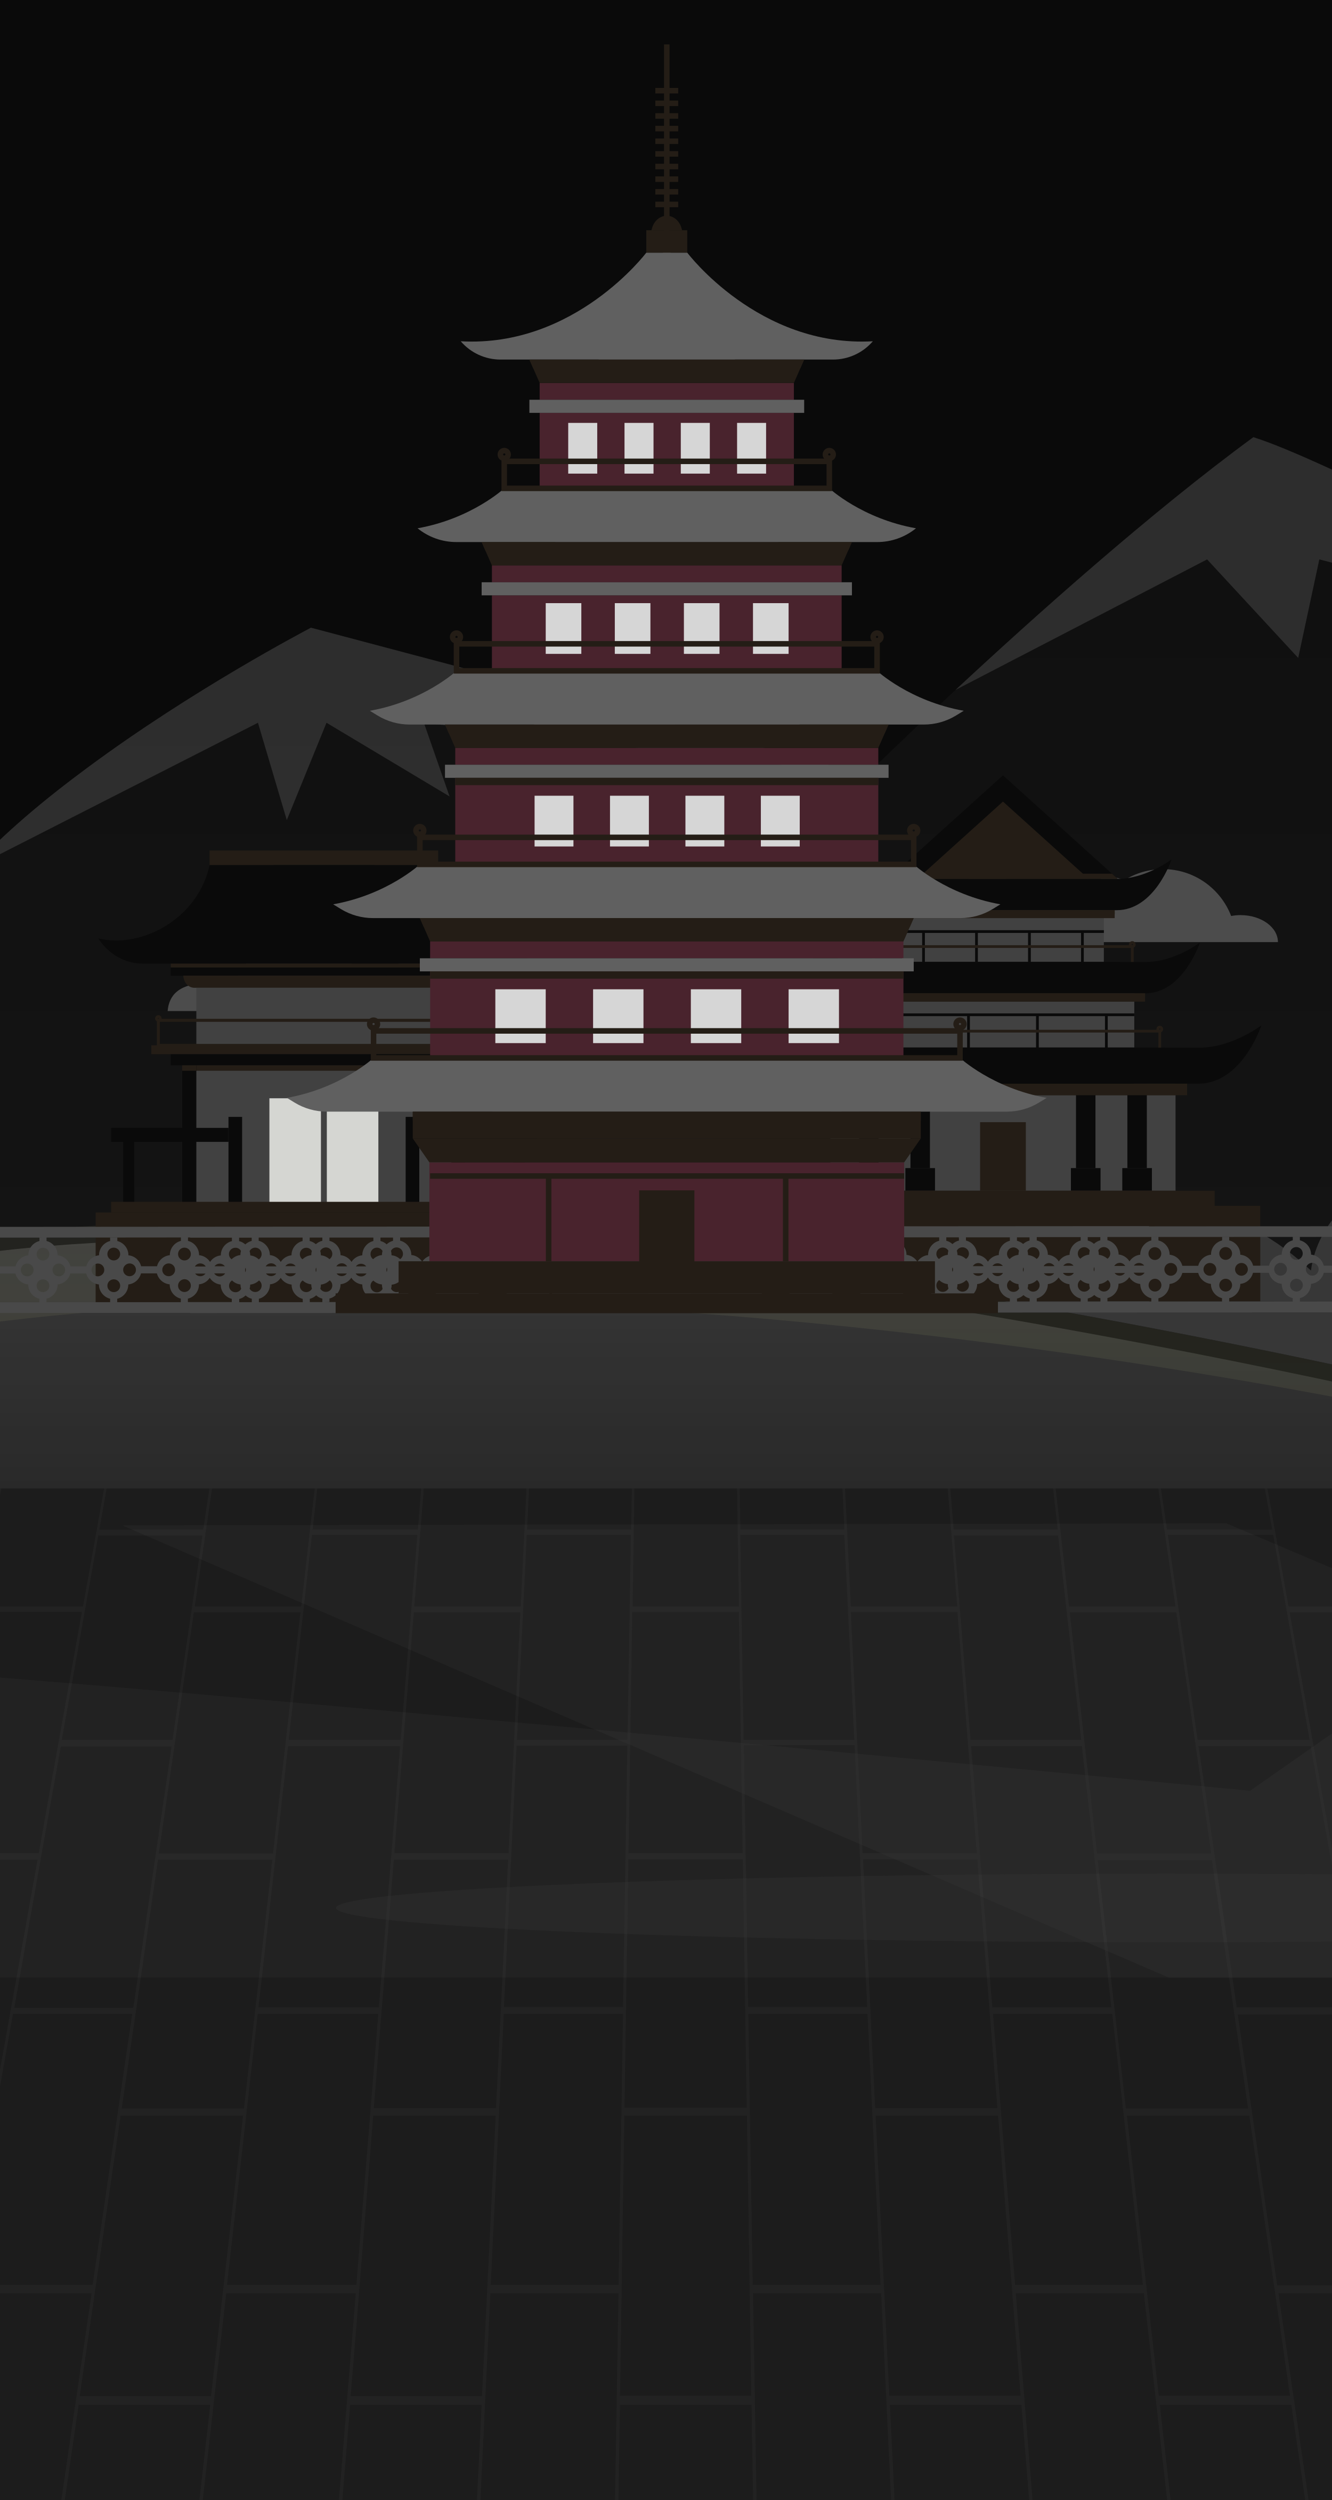 <svg width="390" height="732" viewBox="0 0 390 732" fill="none" xmlns="http://www.w3.org/2000/svg">
<rect x="0" y="0" width="390" height="732" fill="#333333" stroke="none"/>
<g opacity="0.8">
<path d="M-42 0V579H434V0H-42Z" fill="black"/>
<path d="M-41.955 417.321V529.083H434.201V417.321C434.201 417.321 309.545 389.819 230.493 402.206C144.576 415.685 47.008 417.749 -4.89 417.749H-4.99C-27.959 417.749 -41.955 417.321 -41.955 417.321Z" fill="#7B8707"/>
<path d="M393 434V732H0V434H393Z" fill="#161616"/>
<path opacity="0.1" fill-rule="evenodd" clip-rule="evenodd" d="M434 449.42H404.815L417.466 509.387H434V511.223H417.868L421.985 530.804L434 587.712V591.995L424.026 544.511H390.523L403.543 617.206H434V619.409H403.911L415.793 685.862L417.901 697.611L418.604 701.527H434V704.097H419.039L424.06 732H423.022L416.897 697.611L414.822 685.862L412.245 671.421H374.324L376.433 685.862L378.14 697.611L383.16 732H382.156L378.073 704.097H339.583L342.763 732H341.725L337.843 697.611L336.538 685.862L334.897 671.421H297.412L298.583 685.862L299.554 697.611L302.332 732H301.328L299.052 704.097H260.562L261.934 732H260.897L259.257 697.611L258.688 685.862L257.985 671.421H220.5L220.734 685.862L220.935 697.611L221.504 732H220.5L220.031 704.097H181.541L181.073 732H180.069L180.638 697.611L180.838 685.862L181.073 671.421H143.587L142.884 685.862L142.315 697.611L140.675 732H139.638L141.01 704.097H102.52L100.244 732H99.24L102.018 697.611L102.989 685.862L104.16 671.421H66.24L64.6 685.862L63.261 697.611L59.378 732H58.374L61.554 704.097H23.031L18.981 732H17.944L22.964 697.611L24.704 685.862L26.813 671.421H-10.673L-13.25 685.862L-15.325 697.611L-21.45 732H-22.487L-17.467 704.097H-42V701.527H-17.032L-16.329 697.611L-14.22 685.862L-2.339 619.409H-38.184L-42 637.521V633.115L-32.863 589.792H-42V587.712H-32.428L-20.412 530.804L-16.296 511.223H-42V509.387H-15.894L-3.243 449.42H-33.733L-42 483.565V480.138L-40.025 472.061H-42V470.347H-39.624L-30.754 434H-29.985L-33.365 447.829H-2.908L0.004 434H0.807L-6.857 470.347H24.303L30.796 434H31.566L29.089 447.829H59.512L61.554 434H62.357L57.036 470.347H88.195L92.346 434H93.115L91.542 447.829H122.334L123.472 434H124.242L121.297 470.347H152.456L154.23 434H155L154.331 447.829H184.788L185.022 434H185.792L185.223 470.347H216.349L215.78 434H216.55L216.784 447.829H247.241L246.572 434H247.342L249.116 470.347H280.276L277.33 434H278.1L279.238 447.829H309.695L308.122 434H308.892L313.009 470.347H344.169L338.88 434H339.65L341.692 447.829H372.484L370.007 434H370.777L377.27 470.347H408.43L400.765 434H401.568L404.48 447.829H434V449.42ZM434 440.853V444.035L431.557 434H432.327L434 440.853ZM350.661 509.387H383.428L372.785 449.42H341.926L350.661 509.387ZM313.209 472.061L319.87 530.804L321.209 542.675H354.644L352.937 530.804L344.403 472.061H313.209ZM35.649 617.328H71.427L79.728 544.511H46.258L35.649 617.328ZM47.363 530.804L50.241 511.345H17.81L14.329 530.804L4.188 587.834H39.029L47.363 530.804ZM75.678 587.712H110.921L115.573 530.804L117.146 511.223H84.347L82.138 530.804L75.678 587.712ZM109.448 617.206H145.227L148.775 544.511H115.306L109.448 617.206ZM147.57 587.589H182.411L183.349 530.682L183.683 511.101H151.252L150.314 530.682L147.57 587.589ZM182.847 617.083H218.625L217.487 544.389H183.985L182.847 617.083ZM219.06 587.589H253.902L251.157 530.559L250.22 510.978H217.789L218.123 530.559L219.06 587.589ZM256.245 617.206H292.023L286.166 544.389H252.697L256.245 617.206ZM290.551 587.712H325.392L318.966 530.682L316.757 511.223H284.325L285.932 530.682L290.551 587.712ZM329.643 617.328H365.422L354.845 544.633H321.376L329.643 617.328ZM284.158 509.387H316.556L309.796 449.543H279.305L284.158 509.387ZM249.116 471.938L251.994 530.682L252.563 542.553H285.999L285.028 530.682L280.309 471.938H249.116ZM216.751 449.42L217.722 509.387H250.12L247.208 449.42H216.751ZM184.219 530.682L184.018 542.553H217.454L217.253 530.682L216.316 471.938H185.122L184.219 530.682ZM151.352 509.387H183.717L184.721 449.42H154.23L151.352 509.387ZM121.163 472.061L116.41 530.682L115.473 542.553H148.909L149.478 530.682L152.356 472.061H121.163ZM84.547 509.387H117.314L122.2 449.42H91.342L84.547 509.387ZM56.768 472.061L48.233 530.804L46.493 542.675H79.929L81.267 530.804L87.961 472.061H56.768ZM18.111 509.387H50.509L59.278 449.543H28.788L18.111 509.387ZM-22.086 542.553H11.35L13.459 530.682L23.968 471.938H-7.259L-19.576 530.682L-22.086 542.553ZM-2.004 617.206L10.982 544.511H-22.487L-37.783 617.206H-2.004ZM27.114 668.973L38.694 589.67H3.786L-10.305 668.973H27.114ZM71.16 619.409H35.314L25.641 685.862L23.901 697.611L23.366 701.527H61.788L62.223 697.611L63.562 685.862L71.16 619.409ZM104.328 668.973L110.754 589.67H75.444L66.474 668.973H104.328ZM145.127 619.409H109.281L103.96 685.862L102.989 697.611L102.688 701.527H141.11L141.311 697.611L141.88 685.862L145.127 619.409ZM182.411 589.67H147.503L143.688 668.973H181.106L182.411 589.67ZM219.964 701.405L219.897 697.611L219.73 685.862L218.692 619.409H182.813L181.776 685.862L181.608 697.611L181.541 701.405H219.964ZM257.818 668.973L254.002 589.67H219.094L220.399 668.973H257.818ZM292.224 619.409H256.379L259.625 685.862L260.194 697.611L260.395 701.405H298.818L298.516 697.611L297.546 685.862L292.224 619.409ZM334.63 668.973L325.66 589.67H290.752L297.211 668.973H334.63ZM365.79 619.409H329.944L337.508 685.74L338.847 697.611L339.282 701.405H377.705L377.136 697.611L375.429 685.74L365.79 619.409ZM397.719 589.792H362.409L373.956 669.096H411.81L397.719 589.792ZM387.243 530.804L383.763 511.223H350.929L353.808 530.804L362.108 587.712H397.351L387.243 530.804ZM408.798 472.061H377.604L388.114 530.804L390.222 542.675H423.658L421.148 530.804L408.798 472.061Z" fill="#666666"/>
<path opacity="0.1" d="M434.235 549.154V568.06C402.794 568.417 369.714 568.655 341.622 568.655C333.653 568.655 325.818 568.595 318.05 568.595C194.801 568.12 98.404 563.839 98.404 558.607C98.404 554.088 171.932 550.224 272.715 548.975C294.545 548.737 317.682 548.559 341.622 548.559C369.714 548.559 402.794 548.797 434.235 549.154Z" fill="#666666"/>
<path opacity="0.1" d="M434.234 477.927V579H342.224L318.049 568.595L272.714 548.975L35.758 446.594L359.099 445.999L434.234 477.927Z" fill="#666666"/>
<path opacity="0.1" d="M434.234 476.559V579H-41.955V487.975C57.723 494.752 366.03 524.302 366.03 524.302L434.234 476.559Z" fill="#666666"/>
<g opacity="0.5">
<path d="M-149.79 392.528L40.58 410.838L77.032 412.426L107.13 413.764L200.852 417.944L254.359 420.369C254.359 420.369 420.149 437.257 431.102 439.598C442.054 441.855 564.954 463.844 564.954 463.844V228.745C564.954 228.745 561.275 226.655 554.838 223.143C542.966 216.706 522.148 205.335 498.32 192.627C448.993 166.375 387.042 134.27 366.976 128C336.962 149.988 302.683 180.672 279.776 201.991C264.141 216.622 253.691 226.905 253.691 226.905L90.994 183.765L90.91 183.849C89.489 184.601 56.298 201.991 25.531 224.815C13.074 234.012 1.035 244.045 -8.329 254.328C-118.605 248.643 -141.513 245.549 -141.513 245.549C-141.513 245.549 -151.462 257.003 -164.839 272.136C-178.634 287.687 -196.024 307.167 -209.902 322.132C-216.507 329.239 -222.36 335.342 -226.623 339.522C-248.528 360.842 -149.79 392.528 -149.79 392.528Z" fill="url(#paint0_linear_2272_1071)"/>
<path opacity="0.5" d="M-8.329 254.328L75.527 211.606L83.971 240.115L95.593 211.606L131.627 233.176L124.102 211.606L253.691 226.905L90.994 183.765L90.911 183.849C89.489 184.601 56.298 201.991 25.531 224.815C13.074 234.012 1.035 244.045 -8.329 254.328Z" fill="#A0A0A0"/>
<path opacity="0.5" d="M279.775 201.991L353.432 163.783L380.102 192.627L386.289 163.783L498.32 192.627C448.993 166.375 387.041 134.27 366.976 128C336.962 149.988 302.683 180.672 279.775 201.991Z" fill="#A0A0A0"/>
<path opacity="0.2" d="M107.131 413.764L200.853 417.944L253.691 226.905L107.131 413.764Z" fill="url(#paint1_linear_2272_1071)"/>
</g>
<path d="M-41.955 374.882V375.886C-41.955 375.886 -41.955 375.897 -41.955 375.919V435.786H434.201V414.357C434.201 414.357 359.869 396.411 268.998 381.812C231.765 375.819 191.753 370.395 152.947 367.013C145.614 366.377 138.315 365.808 131.083 365.306C13.492 357.404 -32.446 371.399 -40.582 374.346C-41.52 374.681 -41.955 374.882 -41.955 374.882Z" fill="url(#paint2_linear_2272_1071)"/>
<path opacity="0.1" d="M-41.955 370.919V393.353C163.327 354.714 434.201 417.929 434.201 417.929V409.357C434.201 409.357 359.869 391.411 268.998 376.812C231.765 370.819 191.753 365.395 152.947 362.013C145.614 361.377 138.315 360.808 131.083 360.306C124.141 359.837 117.444 359.446 110.993 359.134C110.167 359.089 109.353 359.044 108.549 359C97.399 358.497 87.02 358.163 77.31 358.029C-1.006 356.823 -33.819 366.902 -40.582 369.346L-41.955 370.919Z" fill="url(#paint3_linear_2272_1071)"/>
<path d="M268.998 376.812C359.87 391.411 434.201 409.358 434.201 409.358V351.767C432.46 350.562 430.685 349.424 428.81 348.486C422.248 345.171 414.513 344.033 407.348 345.774C395.227 348.687 385.417 359.602 383.843 371.991C374.267 363.085 362.414 355.651 349.356 354.948C336.298 354.245 322.202 361.946 318.988 374.636C309.478 364.089 293.072 360.506 280.047 366.132C275.259 368.207 270.639 372.058 268.998 376.812Z" fill="#383838"/>
<path opacity="0.3" d="M49.084 296.019H176.619C179.298 292.403 174.242 291.13 167.211 291.13C160.916 291.13 155.324 292.336 151.206 294.144C150.235 290.762 147.623 288.05 144.308 286.912C141.395 281.822 135.369 278.273 128.371 278.273C121.909 278.273 116.25 281.287 113.17 285.74C111.864 285.371 110.491 285.171 109.085 285.171C107.779 285.171 106.507 285.338 105.301 285.673C102.589 279.78 95.658 275.561 87.489 275.561C77.946 275.561 70.044 281.354 68.705 288.887C65.993 288.284 63.147 287.916 60.569 287.916C52.332 287.916 49.452 291.465 49.084 296.019Z" fill="url(#paint4_linear_2272_1071)"/>
<path opacity="0.3" d="M246.163 275.829H374.167C374.167 271.476 369.279 267.927 363.218 267.927C362.258 267.927 361.343 268.016 360.473 268.195C357.392 260.159 349.624 254.467 340.517 254.467C336.365 254.467 332.515 255.639 329.233 257.681C327.358 256.978 325.349 256.576 323.24 256.576C316.979 256.576 311.555 259.992 308.976 264.947C307.001 264.077 304.758 263.574 302.414 263.574C302.325 263.574 302.246 263.574 302.179 263.574C299.467 259.188 294.612 256.242 289.088 256.242C281.253 256.242 274.757 262.135 273.853 269.735C269.5 268.563 264.344 267.927 259.791 267.927C250.047 267.927 246.565 270.874 246.163 275.829Z" fill="url(#paint5_linear_2272_1071)"/>
<path d="M136.317 311.912H53.346V352.175H136.317V311.912Z" fill="#454545"/>
<path d="M136.317 311.912H53.346V313.495H136.317V311.912Z" fill="#20180F"/>
<path d="M93.968 321.553H78.879V352.122H93.968V321.553Z" fill="#FEFFFA"/>
<path d="M95.695 352.123H110.784V321.553H95.695V352.123Z" fill="#FEFFFA"/>
<path d="M57.487 311.912H53.346V352.175H57.487V311.912Z" fill="black"/>
<path d="M128.295 249H61.368V253.29H128.295V249Z" fill="#20180F"/>
<path d="M128.295 253.289H61.367C57.907 269.255 41.097 277.834 28.77 274.736C31.754 279.37 36.592 282.124 41.748 282.124H147.913C153.07 282.124 157.908 279.371 160.892 274.736C148.566 277.834 131.756 269.256 128.295 253.289Z" fill="black"/>
<path d="M61.206 282.124H128.457C119.977 278.467 111.582 268.238 109.565 253.289H80.098C78.082 268.238 69.686 278.467 61.206 282.124Z" fill="black"/>
<path d="M139.679 282.124H49.983V285.665H139.679V282.124Z" fill="black"/>
<path d="M139.679 282.124H49.983V283.266H139.679V282.124Z" fill="#20180F"/>
<path d="M53.717 285.665C53.717 287.622 55.156 289.208 56.931 289.208H132.733C134.508 289.208 135.947 287.622 135.947 285.665H53.717Z" fill="#20180F"/>
<path d="M53.875 286.709H135.789C135.882 286.377 135.947 286.031 135.947 285.666H53.717C53.717 286.031 53.782 286.377 53.875 286.709Z" fill="#20180F"/>
<path d="M132.176 289.208H57.487V306.045H132.176V289.208Z" fill="#454545"/>
<path d="M143.704 306.452H45.96V298.32H143.704V306.452ZM46.773 305.639H142.891V299.134H46.773V305.639Z" fill="#20180F"/>
<path d="M143.704 307.349H45.96V298.32H143.704V307.349ZM46.773 306.535H142.891V299.134H46.773V306.535Z" fill="#20180F"/>
<path d="M145.363 306.045H44.302V308.653H145.363V306.045Z" fill="#20180F"/>
<path d="M139.679 308.653H49.983V311.913H139.679V308.653Z" fill="black"/>
<path d="M132.176 352.176H136.317V311.913H132.176V352.176Z" fill="black"/>
<path d="M70.89 327.004H66.897V352.122H70.89V327.004Z" fill="black"/>
<path d="M66.897 330.221H32.531V334.321H66.897V330.221Z" fill="black"/>
<path d="M39.314 331.137H36.075V352.123H39.314V331.137Z" fill="black"/>
<path d="M118.774 352.123H122.767V327.004H118.774V352.123Z" fill="black"/>
<path d="M122.766 334.321H157.132V330.221H122.766V334.321Z" fill="black"/>
<path d="M150.349 352.122H153.588V331.136H150.349V352.122Z" fill="black"/>
<path d="M57.487 311.912H53.346V313.495H57.487V311.912Z" fill="#20180F"/>
<path d="M136.317 311.912H132.176V313.495H136.317V311.912Z" fill="#20180F"/>
<path d="M157.132 351.87H32.531V354.99H157.132V351.87Z" fill="#20180F"/>
<path d="M161.664 355H28V382H161.664V355Z" fill="#20180F"/>
<path d="M46.367 299.121C45.842 299.121 45.416 298.695 45.416 298.171C45.416 297.646 45.843 297.22 46.367 297.22C46.891 297.22 47.318 297.646 47.318 298.171C47.318 298.694 46.891 299.121 46.367 299.121ZM46.367 298.033C46.291 298.033 46.229 298.095 46.229 298.171C46.229 298.321 46.504 298.321 46.504 298.171C46.504 298.095 46.443 298.033 46.367 298.033Z" fill="#20180F"/>
<path d="M143.298 299.121C142.774 299.121 142.347 298.695 142.347 298.171C142.347 297.646 142.773 297.22 143.298 297.22C143.822 297.22 144.248 297.646 144.248 298.171C144.248 298.694 143.821 299.121 143.298 299.121ZM143.298 298.033C143.222 298.033 143.16 298.095 143.16 298.171C143.16 298.321 143.435 298.321 143.435 298.171C143.435 298.095 143.372 298.033 143.298 298.033Z" fill="#20180F"/>
<path d="M344.19 317.267H243.13V348.625H344.19V317.267Z" fill="#454545"/>
<path d="M300.363 328.553H286.96V348.625H300.363V328.553Z" fill="#20180F"/>
<path d="M260.079 257.305C268.4 257.305 293.662 257.305 293.662 257.305C293.662 257.305 318.923 257.305 327.245 257.305C335.566 257.305 343.027 251.61 343.027 251.61C343.027 251.61 338.149 266.488 326.958 266.488C315.767 266.488 293.663 266.488 293.663 266.488C293.663 266.488 271.557 266.488 260.366 266.488C249.176 266.488 244.298 251.61 244.298 251.61C244.298 251.61 251.757 257.305 260.079 257.305Z" fill="black"/>
<path d="M293.662 257.305C293.662 257.305 275.665 257.305 265.048 257.305C266.597 261.504 269.27 266.488 273.243 266.488C280.105 266.488 293.662 266.488 293.662 266.488C293.662 266.488 307.218 266.488 314.081 266.488C318.053 266.488 320.726 261.504 322.276 257.305C311.657 257.305 293.662 257.305 293.662 257.305Z" fill="black"/>
<path d="M332.11 290.826H255.211V306.663H332.11V290.826Z" fill="#454545"/>
<path d="M344.19 317.267H243.13V320.659H344.19V317.267Z" fill="#20180F"/>
<path d="M257.235 317.267H251.536V341.993H257.235V317.267Z" fill="black"/>
<path d="M258.722 341.993H250.05V348.625H258.722V341.993Z" fill="black"/>
<path d="M369 353.038H219.918V381H369V353.038Z" fill="#20180F"/>
<path d="M323.201 266.487H264.121V281.643H323.201V266.487Z" fill="#454545"/>
<path d="M326.377 266.487H260.944V268.811H326.377V266.487Z" fill="#20180F"/>
<path d="M326.377 266.487H260.944V267.649H326.377V266.487Z" fill="#20180F"/>
<path d="M330.086 341.993H335.785V317.266H330.086V341.993Z" fill="black"/>
<path d="M328.599 348.625H337.271V341.993H328.599V348.625Z" fill="black"/>
<path d="M272.276 317.267H266.577V341.993H272.276V317.267Z" fill="black"/>
<path d="M273.763 341.993H265.091V348.625H273.763V341.993Z" fill="black"/>
<path d="M315.045 341.993H320.744V317.266H315.045V341.993Z" fill="black"/>
<path d="M313.558 348.625H322.23V341.993H313.558V348.625Z" fill="black"/>
<path d="M293.662 227L260.079 257.305H327.245L293.662 227Z" fill="black"/>
<path d="M293.661 234.684L268.593 257.305H318.729L293.661 234.684Z" fill="#20180F"/>
<path d="M347.572 317.267H239.75V320.659H347.572V317.267Z" fill="#20180F"/>
<path d="M347.572 317.267H239.75V318.408H347.572V317.267Z" fill="#20180F"/>
<path d="M324.336 297.107H323.531V306.738H324.336V297.107Z" fill="black"/>
<path d="M304.155 297.107H303.35V306.738H304.155V297.107Z" fill="black"/>
<path d="M283.972 297.107H283.167V306.738H283.972V297.107Z" fill="black"/>
<path d="M263.789 297.107H262.984V306.738H263.789V297.107Z" fill="black"/>
<path d="M332.11 296.704H255.211V297.509H332.11V296.704Z" fill="black"/>
<path d="M317.322 272.743H316.517V281.643H317.322V272.743Z" fill="black"/>
<path d="M301.816 272.743H301.011V281.643H301.816V272.743Z" fill="black"/>
<path d="M286.311 272.743H285.506V281.643H286.311V272.743Z" fill="black"/>
<path d="M270.805 272.743H270V281.643H270.805V272.743Z" fill="black"/>
<path d="M323.2 272.34H264.121V273.145H323.2V272.34Z" fill="black"/>
<path d="M255.797 277.537C255.252 277.537 254.809 277.093 254.809 276.548C254.809 276.003 255.252 275.56 255.797 275.56C256.343 275.56 256.786 276.003 256.786 276.548C256.785 277.094 256.342 277.537 255.797 277.537ZM255.797 276.365C255.696 276.365 255.614 276.447 255.614 276.548C255.614 276.75 255.98 276.749 255.981 276.548C255.981 276.448 255.898 276.365 255.797 276.365Z" fill="#20180F"/>
<path d="M331.927 283.091H255.396V276.733H331.927V283.091ZM256.2 282.287H331.122V277.538H256.2V282.287Z" fill="#20180F"/>
<path d="M331.525 277.537C330.98 277.537 330.537 277.093 330.537 276.548C330.537 276.003 330.981 275.56 331.525 275.56C332.07 275.56 332.514 276.003 332.514 276.548C332.513 277.094 332.07 277.537 331.525 277.537ZM331.525 276.365C331.424 276.365 331.342 276.447 331.342 276.548C331.341 276.75 331.708 276.749 331.709 276.548C331.708 276.448 331.626 276.365 331.525 276.365Z" fill="#20180F"/>
<path d="M335.555 281.644C327.234 281.644 293.662 281.644 293.662 281.644C293.662 281.644 260.09 281.644 251.768 281.644C243.447 281.644 235.986 275.949 235.986 275.949C235.986 275.949 240.864 290.827 252.055 290.827C263.246 290.827 293.662 290.827 293.662 290.827C293.662 290.827 324.078 290.827 335.269 290.827C346.46 290.827 351.337 275.949 351.337 275.949C351.337 275.949 343.877 281.644 335.555 281.644Z" fill="black"/>
<path d="M328.017 281.644H319.845C307.679 281.644 293.661 281.644 293.661 281.644C293.661 281.644 279.643 281.644 267.477 281.644H259.305C260.883 285.843 263.608 290.827 267.656 290.827C280.026 290.827 293.66 290.827 293.66 290.827C293.66 290.827 307.294 290.827 319.665 290.827C323.714 290.826 326.439 285.843 328.017 281.644Z" fill="black"/>
<path d="M335.268 290.826H252.055V293.272H335.268V290.826Z" fill="#20180F"/>
<path d="M335.268 290.826H252.055V292.049H335.268V290.826Z" fill="#20180F"/>
<path d="M236.096 306.738C245.638 306.738 293.661 306.738 293.661 306.738C293.661 306.738 341.684 306.738 351.225 306.738C360.767 306.738 369.32 300.208 369.32 300.208C369.32 300.208 363.727 317.267 350.896 317.267C338.065 317.267 293.661 317.267 293.661 317.267C293.661 317.267 249.257 317.267 236.425 317.267C223.593 317.267 218 300.208 218 300.208C218 300.208 226.555 306.738 236.096 306.738Z" fill="black"/>
<path d="M247.748 302.304C247.203 302.304 246.76 301.861 246.76 301.316C246.76 300.771 247.203 300.327 247.748 300.327C248.294 300.327 248.737 300.771 248.737 301.316C248.737 301.861 248.293 302.304 247.748 302.304ZM247.748 301.132C247.648 301.132 247.565 301.214 247.565 301.316C247.565 301.518 247.932 301.516 247.932 301.316C247.932 301.214 247.85 301.132 247.748 301.132Z" fill="#20180F"/>
<path d="M339.977 307.858H247.347V301.499H339.977V307.858ZM248.152 307.053H339.172V302.304H248.152V307.053Z" fill="#20180F"/>
<path d="M339.574 302.304C339.029 302.304 338.586 301.861 338.586 301.316C338.586 300.771 339.029 300.327 339.574 300.327C340.119 300.327 340.563 300.771 340.563 301.316C340.562 301.861 340.118 302.304 339.574 302.304ZM339.574 301.132C339.473 301.132 339.391 301.214 339.391 301.316C339.39 301.518 339.757 301.516 339.758 301.316C339.757 301.214 339.675 301.132 339.574 301.132Z" fill="#20180F"/>
<path d="M341.001 306.738H331.22C314.312 306.738 293.662 306.738 293.662 306.738C293.662 306.738 273.012 306.738 256.103 306.738H246.321C248.21 311.553 251.471 317.267 256.318 317.267C273.418 317.267 293.661 317.267 293.661 317.267C293.661 317.267 313.904 317.267 331.004 317.267C335.851 317.267 339.112 311.553 341.001 306.738Z" fill="black"/>
<path d="M355.638 348.625H231.683V353.037H355.638V348.625Z" fill="#20180F"/>
<path d="M260.079 257.305H327.245L325.578 255.801H261.745L260.079 257.305Z" fill="#20180F"/>
<path fill-rule="evenodd" clip-rule="evenodd" d="M55.68 384.436V384.369L-42.089 384.436V381.322L-7.669 381.289H-9.175V380.284C-11.05 379.815 -12.423 378.141 -12.423 376.132V376.099C-14.265 375.898 -15.738 374.592 -16.173 372.851H-20.827C-21.263 374.592 -22.736 375.931 -24.544 376.099C-24.544 376.099 -24.544 376.11 -24.544 376.132C-24.544 378.141 -25.917 379.815 -27.792 380.284V381.322H-29.868V380.284C-31.743 379.815 -33.149 378.141 -33.149 376.132V376.099C-34.957 375.931 -36.43 374.592 -36.866 372.884H-42.089V370.809H-36.866C-36.43 369.067 -34.957 367.728 -33.149 367.561V367.527C-33.149 365.518 -31.776 363.844 -29.901 363.375V362.337L-42.089 362.371V359.224L336.432 358.989V359.056L434.234 358.989V362.103L422.013 362.137V363.141C423.888 363.61 425.261 365.284 425.261 367.293C425.261 367.315 425.261 367.326 425.261 367.326C427.103 367.494 428.576 368.833 429.011 370.574L434.234 370.541V372.65H429.011C428.576 374.391 427.103 375.697 425.295 375.864C425.295 375.887 425.295 375.898 425.295 375.898C425.295 377.907 423.888 379.614 422.013 380.083V381.088H420.038H434.234V384.202L55.68 384.436ZM-7.1 381.289H11.517V380.251C9.642 379.782 8.269 378.108 8.269 376.099V376.065C6.427 375.898 4.954 374.592 4.519 372.851H-0.135C-0.57 374.592 -2.044 375.898 -3.852 376.099C-3.852 378.108 -5.225 379.815 -7.1 380.284V381.289ZM11.785 381.255H33.28H32.242V380.251C30.367 379.782 28.961 378.074 28.961 376.065C27.153 375.864 25.68 374.559 25.245 372.818H20.59C20.155 374.559 18.682 375.864 16.84 376.065C16.863 376.065 16.874 376.076 16.874 376.099C16.874 378.108 15.468 379.782 13.593 380.251V381.255H11.785ZM34.318 381.255H52.935V380.217C51.06 379.748 49.687 378.074 49.687 376.065V376.032C47.845 375.864 46.372 374.525 45.937 372.818H41.283C40.847 374.559 39.374 375.864 37.566 376.065C37.566 378.074 36.193 379.782 34.318 380.251V381.255ZM54.676 381.222H67.868V380.284C65.993 379.815 64.62 378.108 64.62 376.099C63.281 375.965 62.109 375.195 61.406 374.123C60.736 375.161 59.598 375.898 58.258 376.032C58.258 376.032 58.258 376.043 58.258 376.065C58.258 378.074 56.886 379.748 55.011 380.217V381.222H54.676ZM67.801 368.699C68.504 368.029 69.375 367.561 70.379 367.46C70.379 367.036 70.435 366.634 70.546 366.255C70.245 365.686 69.609 365.284 68.906 365.317C67.868 365.317 67.031 366.154 67.031 367.159C67.031 367.795 67.332 368.331 67.801 368.699ZM402.125 366.958C402.125 365.92 401.288 365.083 400.25 365.083C399.212 365.083 398.375 365.92 398.375 366.958C398.375 367.996 399.212 368.833 400.25 368.833C401.288 368.833 402.125 367.996 402.125 366.958ZM336.465 381.121H337.101V380.117C335.226 379.648 333.854 377.94 333.854 375.931C332.481 375.797 331.342 375.027 330.639 373.922C329.97 374.994 328.831 375.73 327.492 375.864C327.492 377.907 326.119 379.581 324.244 380.05V381.054H322.269H336.465V381.121ZM338.575 381.121L419.937 381.054V380.05C418.062 379.581 416.69 377.907 416.69 375.898V375.864C414.848 375.697 413.375 374.358 412.939 372.65H408.285C407.85 374.358 406.377 375.697 404.569 375.864C404.569 375.887 404.569 375.898 404.569 375.898C404.569 377.907 403.196 379.614 401.321 380.083V381.088H399.212V380.083C397.37 379.614 395.964 377.907 395.964 375.898C394.156 375.697 392.683 374.391 392.247 372.65H387.593C387.158 374.391 385.685 375.697 383.843 375.898C383.843 377.94 382.47 379.614 380.595 380.083V381.088H378.519V380.083C376.644 379.614 375.272 377.94 375.272 375.931V375.898C373.43 375.697 371.957 374.391 371.522 372.65H366.867C366.432 374.391 364.959 375.73 363.151 375.898C363.151 375.898 363.151 375.909 363.151 375.931C363.151 377.94 361.778 379.614 359.903 380.083V381.121H357.794V380.083C355.952 379.614 354.546 377.94 354.546 375.931V375.898C352.738 375.73 351.265 374.391 350.829 372.684H346.175C345.74 374.425 344.267 375.73 342.425 375.931C342.425 377.94 341.052 379.648 339.177 380.117V381.121H338.575ZM399.245 362.137H400.919L324.244 362.17V363.108C326.119 363.576 327.525 365.284 327.525 367.293C328.865 367.427 330.003 368.197 330.706 369.302C331.409 368.23 332.548 367.494 333.854 367.36C333.854 365.317 335.226 363.643 337.101 363.175V362.17H339.177V363.175C341.052 363.643 342.459 365.317 342.459 367.326C342.459 367.349 342.459 367.36 342.459 367.36C344.267 367.527 345.74 368.867 346.175 370.608H350.829C351.265 368.867 352.738 367.527 354.579 367.36V367.326C354.546 365.317 355.952 363.643 357.827 363.175V362.137H359.903V363.175C361.778 363.61 363.151 365.317 363.151 367.326C363.151 367.326 363.151 367.338 363.151 367.36C364.992 367.527 366.466 368.833 366.901 370.574H371.555C371.99 368.833 373.464 367.527 375.272 367.326C375.272 365.317 376.644 363.61 378.519 363.141V362.137H380.595V363.141C382.47 363.61 383.877 365.284 383.877 367.326C385.685 367.527 387.158 368.833 387.593 370.574H392.247C392.683 368.833 394.156 367.527 395.997 367.326V367.293C395.964 365.284 397.37 363.61 399.245 363.141V362.137ZM395.662 369.737C394.624 369.737 393.787 370.574 393.787 371.612C393.787 372.65 394.624 373.487 395.662 373.487C396.7 373.487 397.537 372.65 397.537 371.612C397.537 370.574 396.667 369.737 395.662 369.737ZM384.211 369.737C383.173 369.737 382.336 370.574 382.336 371.612C382.336 372.65 383.173 373.487 384.211 373.487C385.249 373.487 386.086 372.65 386.086 371.612C386.086 370.574 385.249 369.737 384.211 369.737ZM377.716 376.266C377.716 377.304 378.553 378.141 379.591 378.141C380.595 378.141 381.466 377.304 381.466 376.266C381.466 375.228 380.595 374.391 379.591 374.391C378.553 374.391 377.716 375.228 377.716 376.266ZM379.557 368.867C380.595 368.867 381.432 368.029 381.432 366.992C381.432 365.954 380.595 365.117 379.557 365.117C378.519 365.117 377.682 365.954 377.682 366.992C377.682 368.029 378.553 368.867 379.557 368.867ZM374.937 369.737C373.899 369.737 373.062 370.608 373.062 371.612C373.062 372.65 373.899 373.487 374.937 373.487C375.975 373.487 376.812 372.65 376.812 371.612C376.812 370.574 375.975 369.737 374.937 369.737ZM363.486 369.771C362.448 369.771 361.611 370.608 361.611 371.646C361.611 372.684 362.481 373.521 363.486 373.521C364.524 373.487 365.361 372.65 365.361 371.646C365.361 370.608 364.524 369.771 363.486 369.771ZM356.99 376.266C356.99 377.304 357.827 378.141 358.865 378.141C359.903 378.141 360.74 377.304 360.74 376.266C360.74 375.228 359.903 374.391 358.865 374.391C357.827 374.391 356.99 375.228 356.99 376.266ZM358.865 368.867C359.903 368.867 360.74 368.029 360.74 366.992C360.74 365.954 359.903 365.117 358.865 365.117C357.827 365.117 356.99 365.954 356.99 366.992C356.99 368.029 357.827 368.867 358.865 368.867ZM354.245 369.771C353.207 369.771 352.369 370.608 352.369 371.646C352.369 372.684 353.207 373.521 354.245 373.521C355.282 373.521 356.12 372.684 356.12 371.646C356.12 370.608 355.282 369.771 354.245 369.771ZM342.793 369.771C341.755 369.771 340.918 370.608 340.918 371.646C340.918 372.684 341.755 373.521 342.793 373.521C343.831 373.521 344.668 372.684 344.668 371.646C344.668 370.608 343.831 369.771 342.793 369.771ZM338.139 368.9C339.177 368.9 340.014 368.063 340.014 367.025C340.014 365.987 339.177 365.15 338.139 365.15C337.101 365.15 336.264 365.987 336.264 367.025C336.264 368.063 337.135 368.9 338.139 368.9ZM331.912 372.617C332.246 373.152 332.849 373.521 333.519 373.521C334.188 373.521 334.791 373.152 335.126 372.617H331.912ZM335.025 370.541C334.657 370.072 334.121 369.771 333.485 369.771C332.883 369.771 332.313 370.072 331.979 370.541H335.025ZM336.298 376.3C336.298 377.304 337.135 378.141 338.173 378.141C339.177 378.141 340.048 377.304 340.048 376.266C340.048 375.228 339.177 374.391 338.173 374.391C337.135 374.391 336.298 375.262 336.298 376.3ZM82.198 369.469C82.902 368.398 84.04 367.661 85.346 367.527C85.346 365.485 86.719 363.811 88.594 363.342V362.337H90.67V363.342C91.373 363.509 91.975 363.844 92.478 364.279C93.013 363.811 93.65 363.442 94.386 363.275V362.337H75.736V363.275C77.611 363.744 79.018 365.451 79.018 367.46C80.357 367.594 81.495 368.364 82.198 369.469ZM92.511 372.449C92.6 372.226 92.645 371.992 92.645 371.746C92.645 371.523 92.612 371.311 92.545 371.11C92.455 371.333 92.411 371.567 92.411 371.813C92.411 372.036 92.444 372.248 92.511 372.449ZM97.299 367.092C97.299 366.087 96.462 365.217 95.424 365.217C94.688 365.25 94.051 365.652 93.75 366.255C93.884 366.657 93.951 367.07 93.951 367.494C93.951 367.516 93.951 367.527 93.951 367.527C94.922 367.628 95.792 368.029 96.462 368.666C96.964 368.331 97.299 367.762 97.299 367.092ZM90.703 381.222H94.386V380.217C93.683 380.05 93.08 379.715 92.578 379.246C92.042 379.748 91.406 380.083 90.703 380.284V381.222ZM94.855 381.222L109.319 381.188V380.251C107.444 379.782 106.072 378.108 106.072 376.065C104.699 375.931 103.56 375.161 102.857 374.09C102.188 375.128 101.049 375.864 99.71 375.998C99.71 375.998 99.71 376.01 99.71 376.032C99.71 378.041 98.337 379.715 96.462 380.184V381.188L94.855 381.222ZM98.538 372.851C98.873 373.32 99.442 373.621 100.045 373.621C100.681 373.621 101.217 373.32 101.551 372.851H98.538ZM101.652 370.775C101.317 370.239 100.748 369.871 100.078 369.871C99.375 369.871 98.806 370.239 98.471 370.775H101.652ZM102.924 369.469C103.594 368.398 104.732 367.661 106.072 367.527C106.072 365.518 107.444 363.811 109.319 363.342V362.337H111.395V363.342C112.065 363.509 112.701 363.844 113.203 364.313C113.739 363.811 114.375 363.476 115.078 363.275V362.337H96.462V363.308C98.337 363.744 99.71 365.451 99.71 367.46C99.71 367.46 99.71 367.471 99.71 367.494C101.049 367.628 102.221 368.364 102.924 369.469ZM325.081 366.992C325.081 365.954 324.244 365.117 323.206 365.117C322.503 365.117 321.867 365.518 321.565 366.121C321.677 366.523 321.733 366.947 321.733 367.393C322.704 367.494 323.574 367.929 324.244 368.532C324.746 368.197 325.081 367.628 325.081 366.992ZM322.168 362.204H306.364H303.552V363.175C305.427 363.643 306.8 365.317 306.8 367.326C306.8 367.326 306.8 367.338 306.8 367.36C308.139 367.494 309.311 368.23 310.014 369.335C310.684 368.264 311.822 367.527 313.161 367.393C313.161 365.384 314.534 363.677 316.409 363.208V362.204H318.485V363.208C319.155 363.375 319.791 363.71 320.293 364.179C320.829 363.677 321.465 363.342 322.168 363.141V362.204ZM311.219 372.684C311.554 373.219 312.157 373.554 312.827 373.554C313.496 373.554 314.099 373.219 314.4 372.684H311.219ZM314.333 370.574C313.998 370.139 313.463 369.838 312.827 369.838C312.19 369.838 311.655 370.139 311.32 370.608L314.333 370.574ZM315.572 376.3C315.572 377.338 316.409 378.175 317.447 378.175C318.184 378.175 318.82 377.739 319.121 377.137C318.987 376.757 318.92 376.344 318.92 375.898V375.864C317.949 375.764 317.079 375.362 316.409 374.726C315.907 375.061 315.572 375.63 315.572 376.3ZM320.327 372.282C320.416 372.081 320.461 371.858 320.461 371.612C320.461 371.367 320.427 371.143 320.36 370.942C320.271 371.166 320.226 371.4 320.226 371.646C320.226 371.869 320.26 372.081 320.327 372.282ZM319.088 366.121C318.753 365.552 318.15 365.15 317.447 365.15C316.409 365.15 315.572 365.987 315.572 367.025C315.572 367.661 315.873 368.197 316.342 368.532C317.012 367.862 317.916 367.427 318.92 367.326V367.293C318.92 366.891 318.976 366.5 319.088 366.121ZM109.252 368.666C109.922 367.996 110.826 367.561 111.831 367.46V367.427C111.831 367.025 111.886 366.634 111.998 366.255C111.663 365.686 111.06 365.284 110.357 365.284C109.319 365.284 108.482 366.121 108.482 367.159C108.482 367.795 108.784 368.331 109.252 368.666ZM113.237 372.416C113.326 372.215 113.371 371.98 113.371 371.713C113.371 371.489 113.337 371.277 113.27 371.076C113.181 371.3 113.136 371.534 113.136 371.78C113.136 372.003 113.17 372.215 113.237 372.416ZM114.476 366.221C114.587 366.623 114.643 367.047 114.643 367.494C114.643 367.494 114.643 367.505 114.643 367.527C115.614 367.594 116.485 368.029 117.154 368.666C117.657 368.331 117.991 367.762 117.991 367.092C117.991 366.054 117.154 365.217 116.116 365.217C115.413 365.217 114.777 365.619 114.476 366.221ZM130.045 381.188V380.251C128.17 379.782 126.764 378.108 126.764 376.065C125.424 375.931 124.286 375.161 123.583 374.09C122.88 375.128 121.741 375.864 120.436 375.998C120.436 375.998 120.436 376.01 120.436 376.032C120.436 378.041 119.063 379.715 117.188 380.184V381.188H115.112V380.184C114.409 380.016 113.806 379.681 113.27 379.246C112.768 379.715 112.132 380.083 111.395 380.251V381.222L130.045 381.188ZM119.264 372.818C119.632 373.286 120.168 373.588 120.804 373.588C121.407 373.588 121.976 373.253 122.311 372.818H119.264ZM122.344 370.708C122.043 370.172 121.44 369.838 120.77 369.838C120.101 369.838 119.498 370.172 119.163 370.708H122.344ZM123.616 369.402C124.286 368.364 125.424 367.628 126.764 367.494V367.46C126.764 365.451 128.137 363.744 130.012 363.308V362.27H132.088V363.275C132.791 363.476 133.393 363.811 133.896 364.246C134.431 363.777 135.067 363.409 135.771 363.241V362.27L117.154 362.304V363.241C119.029 363.71 120.402 365.384 120.436 367.393C120.413 367.416 120.402 367.427 120.402 367.427C121.775 367.561 122.913 368.331 123.616 369.402ZM138.717 367.059C138.717 366.021 137.847 365.183 136.842 365.183C136.105 365.183 135.469 365.585 135.168 366.188C135.302 366.59 135.369 367.014 135.369 367.46C135.369 367.46 135.369 367.471 135.369 367.494C136.306 367.561 137.177 367.996 137.847 368.632C138.382 368.297 138.717 367.728 138.717 367.059ZM129.945 368.632C130.648 367.963 131.518 367.527 132.523 367.427V367.393C132.523 366.992 132.579 366.601 132.69 366.221C132.389 365.652 131.753 365.25 131.05 365.25C130.012 365.25 129.175 366.088 129.175 367.125C129.175 367.762 129.476 368.297 129.945 368.632ZM126.429 369.871C125.793 369.905 125.257 370.206 124.922 370.641H127.936C127.601 370.206 127.065 369.871 126.429 369.871ZM124.822 372.751C125.157 373.286 125.759 373.621 126.429 373.621C127.099 373.621 127.701 373.286 128.036 372.751H124.822ZM129.175 376.4C129.175 377.438 130.012 378.275 131.05 378.275C131.753 378.275 132.389 377.84 132.69 377.237C132.579 376.835 132.523 376.422 132.523 375.998V375.965C131.552 375.864 130.681 375.463 130.012 374.826C129.509 375.161 129.175 375.73 129.175 376.4ZM133.929 372.382C134.018 372.181 134.063 371.947 134.063 371.679C134.063 371.456 134.018 371.244 133.929 371.043C133.84 371.266 133.795 371.501 133.795 371.746C133.795 371.969 133.84 372.181 133.929 372.382ZM135.771 381.155V380.15C135.101 379.983 134.465 379.648 133.963 379.213C133.427 379.681 132.791 380.05 132.088 380.217V381.155H135.771ZM136.239 381.155H150.704V380.217C148.829 379.748 147.456 378.074 147.456 376.032C146.117 375.898 144.945 375.128 144.242 374.056C143.572 375.094 142.434 375.831 141.094 375.965C141.094 375.965 141.094 375.976 141.094 375.998C141.094 378.007 139.722 379.681 137.847 380.15V381.155H136.239ZM139.922 372.784C140.257 373.253 140.827 373.554 141.429 373.554C142.065 373.554 142.601 373.253 142.936 372.784H139.922ZM143.036 370.708C142.702 370.172 142.132 369.804 141.429 369.804C140.76 369.804 140.19 370.172 139.855 370.708H143.036ZM144.275 369.402C144.978 368.331 146.117 367.594 147.456 367.46C147.456 365.418 148.829 363.744 150.704 363.275V362.27H152.78V363.275C153.449 363.442 154.086 363.777 154.588 364.246C155.124 363.744 155.76 363.375 156.463 363.208V362.27H137.847V363.208C139.722 363.677 141.094 365.384 141.094 367.393C141.094 367.393 141.094 367.404 141.094 367.427C142.434 367.561 143.606 368.297 144.275 369.402ZM159.376 367.059C159.376 366.021 158.539 365.183 157.501 365.183C156.798 365.183 156.162 365.585 155.86 366.188C155.972 366.59 156.028 367.003 156.028 367.427C156.028 367.449 156.028 367.46 156.028 367.46C156.999 367.561 157.869 367.996 158.539 368.599C159.041 368.264 159.376 367.695 159.376 367.059ZM150.637 368.632C151.307 367.963 152.211 367.494 153.215 367.393C153.215 366.969 153.271 366.567 153.382 366.188C153.048 365.619 152.445 365.25 151.742 365.25C150.704 365.25 149.867 366.088 149.867 367.125C149.867 367.728 150.168 368.297 150.637 368.632ZM147.121 369.871C146.485 369.871 145.949 370.172 145.581 370.641H148.628C148.293 370.172 147.724 369.871 147.121 369.871ZM145.514 372.717C145.849 373.253 146.452 373.621 147.121 373.621C147.791 373.621 148.36 373.253 148.695 372.717H145.514ZM149.867 376.367C149.867 377.405 150.737 378.242 151.742 378.242C152.478 378.242 153.115 377.84 153.416 377.237C153.304 376.835 153.237 376.411 153.215 375.965C152.278 375.864 151.407 375.429 150.737 374.793C150.202 375.161 149.867 375.73 149.867 376.367ZM154.621 372.382C154.711 372.159 154.755 371.925 154.755 371.679C154.755 371.456 154.722 371.244 154.655 371.043C154.566 371.266 154.521 371.501 154.521 371.746C154.521 371.969 154.554 372.181 154.621 372.382ZM156.496 381.155V380.15C155.793 379.983 155.191 379.648 154.688 379.179C154.153 379.681 153.516 380.016 152.813 380.217V381.155H156.496ZM156.965 381.155H171.43V380.184C169.555 379.715 168.148 378.041 168.148 376.032V375.998C166.809 375.864 165.671 375.128 164.967 374.023C164.264 375.094 163.126 375.831 161.82 375.965C161.82 377.974 160.447 379.681 158.572 380.15V381.155H156.965ZM160.648 372.784C160.983 373.253 161.552 373.554 162.155 373.554C162.791 373.554 163.327 373.253 163.662 372.784H160.648ZM163.762 370.708C163.427 370.172 162.825 369.804 162.155 369.804C161.485 369.804 160.883 370.172 160.581 370.708H163.762ZM165.001 369.369C165.704 368.331 166.842 367.594 168.148 367.46V367.427C168.148 365.418 169.555 363.744 171.43 363.275V362.237H173.506V363.275C174.175 363.442 174.811 363.777 175.314 364.212C175.816 363.744 176.485 363.375 177.189 363.208V362.237L158.572 362.27V363.208C160.414 363.677 161.82 365.351 161.82 367.393C163.159 367.527 164.331 368.297 165.001 369.369ZM180.102 367.025C180.102 365.987 179.264 365.15 178.227 365.15C177.49 365.15 176.887 365.585 176.552 366.154C176.686 366.556 176.753 366.98 176.753 367.427C176.753 367.427 176.753 367.438 176.753 367.46C177.724 367.561 178.595 367.963 179.265 368.599C179.767 368.264 180.102 367.695 180.102 367.025ZM171.363 368.599C172.032 367.929 172.936 367.494 173.941 367.393V367.36C173.941 366.958 173.997 366.567 174.108 366.188C173.773 365.619 173.171 365.217 172.468 365.217C171.43 365.217 170.593 366.054 170.593 367.092C170.593 367.728 170.894 368.264 171.363 368.599ZM167.813 369.871C167.211 369.871 166.642 370.172 166.307 370.641H169.354C168.985 370.172 168.45 369.871 167.813 369.871ZM166.24 372.717C166.575 373.253 167.144 373.621 167.847 373.621C168.517 373.621 169.086 373.253 169.421 372.717H166.24ZM170.593 376.367C170.593 377.405 171.43 378.242 172.468 378.242C173.204 378.242 173.84 377.806 174.142 377.237C174.008 376.835 173.941 376.411 173.941 375.965V375.931C172.97 375.831 172.099 375.429 171.43 374.793C170.927 375.128 170.593 375.697 170.593 376.367ZM175.347 372.349C175.436 372.148 175.481 371.925 175.481 371.679C175.481 371.434 175.447 371.21 175.381 371.009C175.291 371.233 175.247 371.467 175.247 371.713C175.247 371.936 175.28 372.148 175.347 372.349ZM177.222 381.155V380.117C176.519 379.949 175.916 379.614 175.381 379.179C174.878 379.648 174.242 380.016 173.506 380.184V381.155H177.222ZM177.323 381.155L192.189 381.121V380.184C190.314 379.715 188.907 378.041 188.907 376.032V375.998C187.568 375.864 186.396 375.094 185.727 374.023C185.024 375.061 183.885 375.797 182.579 375.931C182.579 375.954 182.579 375.965 182.579 375.965C182.579 377.974 181.173 379.648 179.331 380.117V381.155H177.323ZM181.374 372.751C181.742 373.219 182.278 373.521 182.881 373.521C183.517 373.521 184.053 373.219 184.421 372.751H181.374ZM184.454 370.675C184.119 370.139 183.55 369.771 182.881 369.771C182.177 369.771 181.608 370.139 181.273 370.675H184.454ZM185.727 369.369C186.396 368.297 187.535 367.561 188.874 367.427C188.874 365.418 190.247 363.71 192.122 363.241V362.237H194.198V363.241C194.901 363.409 195.504 363.744 196.006 364.212C196.542 363.71 197.178 363.375 197.881 363.175V362.237H179.265V363.208C181.14 363.677 182.512 365.351 182.512 367.36C182.512 367.36 182.512 367.371 182.512 367.393C183.885 367.527 185.024 368.264 185.727 369.369ZM200.794 367.025C200.794 365.987 199.957 365.15 198.919 365.15C198.216 365.15 197.579 365.552 197.278 366.154C197.39 366.556 197.457 366.98 197.479 367.427C197.479 367.427 197.468 367.427 197.446 367.427C198.417 367.527 199.287 367.963 199.957 368.565C200.459 368.23 200.794 367.661 200.794 367.025ZM192.055 368.599C192.725 367.929 193.629 367.46 194.633 367.36C194.633 366.936 194.689 366.545 194.8 366.188C194.499 365.585 193.863 365.217 193.16 365.217C192.122 365.217 191.285 366.054 191.285 367.092C191.285 367.695 191.586 368.264 192.055 368.599ZM188.539 369.838C187.903 369.838 187.367 370.139 187.032 370.608H190.046C189.711 370.139 189.142 369.838 188.539 369.838ZM186.932 372.684C187.267 373.219 187.87 373.588 188.539 373.588C189.209 373.588 189.812 373.219 190.146 372.684H186.932ZM191.285 376.333C191.285 377.371 192.122 378.208 193.16 378.208C193.863 378.208 194.499 377.806 194.8 377.204C194.689 376.802 194.633 376.378 194.633 375.931C193.662 375.831 192.791 375.396 192.122 374.793C191.62 375.128 191.285 375.697 191.285 376.333ZM196.006 372.349C196.095 372.126 196.14 371.891 196.14 371.646C196.14 371.422 196.106 371.21 196.039 371.009C195.95 371.233 195.905 371.467 195.905 371.713C195.905 371.936 195.939 372.148 196.006 372.349ZM197.881 381.121V380.117C197.211 379.949 196.575 379.614 196.073 379.146C195.537 379.648 194.901 380.016 194.198 380.184V381.121H197.881ZM198.35 381.121H212.814V380.184C210.939 379.715 209.566 378.007 209.566 375.998C208.193 375.831 207.055 375.094 206.352 373.989C205.682 375.061 204.544 375.797 203.205 375.931C203.205 377.974 201.832 379.648 199.957 380.117V381.121H198.35ZM202.033 372.751C202.367 373.219 202.937 373.521 203.539 373.521C204.176 373.521 204.711 373.219 205.046 372.751H202.033ZM205.147 370.675C204.812 370.139 204.243 369.771 203.539 369.771C202.87 369.771 202.301 370.139 201.966 370.675H205.147ZM206.419 369.335C207.089 368.297 208.227 367.561 209.566 367.427V367.393C209.566 365.384 210.939 363.71 212.814 363.241V362.237H214.89V363.241C215.56 363.409 216.196 363.744 216.698 364.179C217.234 363.71 217.87 363.342 218.573 363.175V362.237H199.957V363.175C201.832 363.643 203.205 365.351 203.205 367.36C204.544 367.494 205.716 368.264 206.419 369.335ZM221.486 366.992C221.486 365.954 220.649 365.117 219.611 365.117C218.908 365.117 218.272 365.552 217.97 366.154C218.082 366.556 218.138 366.969 218.138 367.393C218.138 367.416 218.138 367.427 218.138 367.427C219.109 367.527 219.979 367.929 220.649 368.565C221.151 368.23 221.486 367.661 221.486 366.992ZM212.747 368.565C213.417 367.896 214.321 367.46 215.325 367.36V367.326C215.325 366.925 215.381 366.534 215.493 366.154C215.158 365.585 214.555 365.183 213.852 365.183C212.814 365.183 211.977 366.021 211.977 367.059C211.977 367.695 212.278 368.23 212.747 368.565ZM209.231 369.838C208.595 369.838 208.06 370.139 207.725 370.608H210.738C210.403 370.139 209.834 369.838 209.231 369.838ZM207.624 372.684C207.959 373.219 208.562 373.588 209.231 373.588C209.901 373.588 210.504 373.219 210.805 372.684H207.624ZM212.01 376.333C212.01 377.371 212.848 378.208 213.852 378.208C214.589 378.208 215.225 377.806 215.526 377.204C215.415 376.802 215.348 376.378 215.325 375.931V375.898C214.388 375.831 213.517 375.396 212.848 374.759C212.345 375.094 212.01 375.664 212.01 376.333ZM216.732 372.349C216.821 372.126 216.865 371.891 216.865 371.646C216.865 371.422 216.832 371.21 216.765 371.009C216.676 371.21 216.631 371.445 216.631 371.713C216.631 371.936 216.665 372.148 216.732 372.349ZM218.171 375.998C218.171 376.4 218.115 376.791 218.004 377.17C218.305 377.739 218.941 378.141 219.645 378.141C220.682 378.141 221.52 377.304 221.52 376.266C221.52 375.63 221.218 375.094 220.749 374.759C220.08 375.429 219.176 375.864 218.171 375.965C218.171 375.987 218.171 375.998 218.171 375.998ZM222.758 372.751C223.093 373.186 223.662 373.487 224.265 373.487C224.901 373.487 225.437 373.186 225.772 372.717L222.758 372.751ZM225.872 370.675C225.537 370.139 224.935 369.804 224.265 369.804C223.595 369.804 223.026 370.139 222.691 370.675H225.872ZM227.111 369.369C227.814 368.297 228.953 367.594 230.258 367.46V367.427C230.258 365.418 231.665 363.71 233.54 363.241V362.237H235.616V363.241C236.285 363.409 236.922 363.744 237.424 364.212C237.926 363.71 238.596 363.375 239.299 363.175V362.237H220.682V363.208C222.557 363.677 223.93 365.351 223.93 367.36C223.93 367.382 223.93 367.393 223.93 367.393C225.27 367.527 226.441 368.297 227.111 369.369ZM242.212 367.025C242.212 365.987 241.375 365.15 240.337 365.15C239.6 365.15 238.997 365.552 238.663 366.154C238.797 366.556 238.864 366.98 238.864 367.427C239.835 367.527 240.705 367.963 241.375 368.599C241.877 368.264 242.212 367.661 242.212 367.025ZM233.473 368.599C234.142 367.929 235.046 367.494 236.051 367.393V367.36C236.051 366.958 236.107 366.567 236.218 366.188C235.884 365.619 235.281 365.217 234.578 365.217C233.54 365.217 232.703 366.054 232.703 367.092C232.703 367.695 233.004 368.264 233.473 368.599ZM229.957 369.838C229.321 369.838 228.785 370.139 228.417 370.608H231.464C231.096 370.139 230.56 369.838 229.957 369.838ZM228.35 372.717C228.685 373.253 229.254 373.588 229.957 373.588C230.627 373.588 231.196 373.253 231.531 372.717H228.35ZM232.703 376.367C232.703 377.371 233.54 378.242 234.578 378.208C235.314 378.208 235.951 377.806 236.252 377.204C236.118 376.802 236.051 376.389 236.051 375.965V375.931C235.08 375.831 234.209 375.429 233.573 374.793C233.038 375.128 232.703 375.697 232.703 376.367ZM237.457 372.349C237.547 372.126 237.591 371.891 237.591 371.646C237.591 371.422 237.558 371.21 237.491 371.009C237.401 371.233 237.357 371.467 237.357 371.713C237.357 371.936 237.39 372.148 237.457 372.349ZM239.332 380.117C238.629 379.949 238.026 379.614 237.524 379.179C236.988 379.648 236.352 380.016 235.616 380.184V381.121H239.332V380.117ZM239.801 381.155L254.266 381.121V380.184C252.39 379.715 250.984 378.041 250.984 375.998C249.645 375.864 248.507 375.094 247.803 374.023C247.1 375.061 245.962 375.797 244.656 375.931C244.656 375.931 244.656 375.943 244.656 375.965C244.656 377.974 243.283 379.648 241.408 380.117V381.121L239.801 381.155ZM243.484 372.784C243.819 373.253 244.388 373.554 244.991 373.554C245.627 373.554 246.163 373.253 246.498 372.784H243.484ZM246.598 370.708C246.263 370.172 245.66 369.804 244.991 369.804C244.321 369.804 243.752 370.172 243.417 370.708H246.598ZM247.837 369.402C248.54 368.331 249.678 367.594 250.984 367.46C250.984 365.451 252.39 363.744 254.266 363.275V362.27H256.341V363.275C257.011 363.442 257.647 363.777 258.149 364.246C258.685 363.744 259.321 363.409 260.025 363.208V362.27H241.408V363.241C243.283 363.677 244.656 365.384 244.656 367.393C244.656 367.393 244.656 367.404 244.656 367.427C245.995 367.561 247.167 368.297 247.837 369.402ZM262.937 367.059C262.937 366.021 262.1 365.183 261.062 365.183C260.359 365.183 259.723 365.585 259.422 366.188C259.533 366.59 259.589 367.014 259.589 367.46C260.56 367.561 261.431 367.996 262.1 368.599C262.603 368.264 262.937 367.695 262.937 367.059ZM254.199 368.632C254.868 367.963 255.772 367.494 256.777 367.393C256.777 366.969 256.832 366.567 256.944 366.188C256.609 365.619 256.007 365.25 255.303 365.25C254.266 365.25 253.428 366.088 253.428 367.125C253.428 367.728 253.73 368.297 254.199 368.632ZM250.683 369.871C250.047 369.871 249.511 370.172 249.143 370.641H252.19C251.855 370.172 251.286 369.871 250.683 369.871ZM249.076 372.717C249.411 373.253 249.98 373.621 250.683 373.621C251.353 373.621 251.922 373.253 252.257 372.717H249.076ZM253.428 376.367C253.428 377.405 254.266 378.242 255.303 378.242C256.04 378.242 256.676 377.84 256.978 377.237C256.844 376.835 256.777 376.411 256.777 375.965C255.806 375.864 254.969 375.429 254.299 374.826C253.763 375.161 253.428 375.73 253.428 376.367ZM258.183 372.382C258.272 372.159 258.317 371.925 258.317 371.679C258.317 371.456 258.283 371.244 258.216 371.043C258.127 371.266 258.082 371.501 258.082 371.746C258.082 371.969 258.116 372.181 258.183 372.382ZM274.991 381.155V380.184C273.116 379.715 271.71 378.041 271.71 376.032V375.998C270.371 375.864 269.232 375.128 268.529 374.023C267.826 375.094 266.688 375.831 265.382 375.965C265.382 377.974 264.009 379.681 262.134 380.15V381.155H260.058V380.15C259.355 379.983 258.752 379.648 258.25 379.179C257.714 379.681 257.078 380.016 256.341 380.217V381.155H274.991ZM264.243 372.784C264.578 373.253 265.114 373.554 265.75 373.554C266.353 373.554 266.922 373.253 267.257 372.784H264.243ZM267.324 370.708C267.022 370.172 266.42 369.804 265.75 369.804C265.08 369.804 264.478 370.172 264.143 370.708H267.324ZM268.596 369.402C269.299 368.331 270.438 367.594 271.743 367.46C271.743 365.418 273.116 363.744 274.991 363.275V362.27H277.067V363.275C277.77 363.442 278.373 363.777 278.875 364.246C279.411 363.744 280.047 363.375 280.784 363.208L280.75 362.27H262.134V363.208C264.009 363.677 265.415 365.384 265.415 367.393C266.754 367.561 267.893 368.297 268.596 369.402ZM283.697 367.025C283.697 366.021 282.86 365.183 281.822 365.183C281.085 365.183 280.449 365.585 280.148 366.188C280.281 366.59 280.348 367.003 280.348 367.427C280.348 367.449 280.348 367.46 280.348 367.46C281.319 367.561 282.156 367.963 282.826 368.599C283.362 368.264 283.697 367.695 283.697 367.025ZM274.924 368.632C275.627 367.963 276.498 367.494 277.502 367.393C277.502 366.969 277.558 366.567 277.67 366.188C277.368 365.619 276.732 365.25 276.029 365.25C274.991 365.25 274.154 366.088 274.154 367.125C274.154 367.728 274.456 368.264 274.924 368.632ZM271.409 369.871C270.772 369.871 270.237 370.172 269.902 370.641H272.915C272.58 370.172 272.045 369.871 271.409 369.871ZM269.801 372.717C270.136 373.253 270.739 373.621 271.409 373.621C272.078 373.621 272.681 373.253 273.016 372.717H269.801ZM274.154 376.367C274.154 377.405 274.991 378.242 276.029 378.242C276.732 378.242 277.368 377.84 277.703 377.237C277.569 376.835 277.502 376.411 277.502 375.965C276.531 375.864 275.661 375.429 274.991 374.793C274.489 375.128 274.154 375.73 274.154 376.367ZM278.909 372.382C278.998 372.159 279.043 371.925 279.043 371.679C279.043 371.456 278.998 371.244 278.909 371.043C278.819 371.266 278.775 371.501 278.775 371.746C278.775 371.969 278.819 372.181 278.909 372.382ZM295.683 381.155V380.184C293.808 379.715 292.436 378.041 292.436 376.032V375.998C291.096 375.864 289.924 375.128 289.255 374.023C288.552 375.094 287.413 375.831 286.074 375.965C286.096 375.965 286.107 375.965 286.107 375.965C286.107 377.974 284.701 379.681 282.826 380.15V381.155H280.75V380.15C280.081 379.983 279.444 379.648 278.942 379.179C278.406 379.681 277.77 380.016 277.067 380.217V381.155H295.683ZM284.902 372.784C285.237 373.253 285.806 373.554 286.409 373.554C287.045 373.554 287.581 373.253 287.915 372.784H284.902ZM288.016 370.708C287.681 370.172 287.112 369.804 286.409 369.804C285.739 369.804 285.17 370.172 284.835 370.708H288.016ZM289.255 369.402C289.958 368.331 291.096 367.594 292.436 367.46C292.402 365.418 293.808 363.744 295.683 363.275V362.27H297.759V363.275C298.429 363.442 299.065 363.777 299.567 364.212C300.103 363.744 300.739 363.375 301.442 363.208V362.27H282.826V363.208C284.701 363.677 286.074 365.384 286.074 367.393C287.413 367.527 288.585 368.297 289.255 369.402ZM304.355 367.025C304.355 365.987 303.518 365.15 302.48 365.15C301.777 365.15 301.141 365.585 300.84 366.188C300.951 366.59 301.007 367.003 301.007 367.427C301.007 367.449 301.007 367.46 301.007 367.46C301.978 367.561 302.849 367.963 303.518 368.599C304.021 368.264 304.355 367.695 304.355 367.025ZM295.616 368.632C296.286 367.963 297.19 367.494 298.195 367.393C298.195 366.969 298.25 366.567 298.362 366.188C298.027 365.619 297.425 365.217 296.721 365.217C295.683 365.217 294.846 366.087 294.846 367.092C294.846 367.728 295.148 368.264 295.616 368.632ZM292.101 369.871C291.465 369.871 290.929 370.172 290.561 370.641H293.608C293.273 370.172 292.703 369.871 292.101 369.871ZM290.494 372.717C290.828 373.253 291.398 373.621 292.101 373.621C292.77 373.621 293.34 373.253 293.674 372.717H290.494ZM294.846 376.367C294.846 377.405 295.683 378.242 296.721 378.242C297.458 378.242 298.094 377.84 298.396 377.237C298.262 376.835 298.195 376.411 298.195 375.965C297.224 375.864 296.387 375.429 295.717 374.793C295.181 375.128 294.846 375.73 294.846 376.367ZM299.601 372.382C299.69 372.159 299.735 371.925 299.735 371.679C299.735 371.456 299.701 371.244 299.634 371.043C299.545 371.266 299.5 371.501 299.5 371.746C299.5 371.969 299.534 372.181 299.601 372.382ZM301.476 380.15C300.773 379.983 300.17 379.648 299.668 379.179C299.132 379.681 298.496 380.016 297.759 380.217L297.793 381.155H301.476V380.15ZM301.945 381.155H316.409V380.184C314.534 379.748 313.161 378.041 313.128 376.032V375.998C311.789 375.864 310.65 375.128 309.947 374.023C309.244 375.094 308.105 375.831 306.8 375.965C306.8 377.974 305.427 379.681 303.552 380.15V381.155H301.945ZM305.628 372.784C305.963 373.253 306.532 373.554 307.134 373.554C307.771 373.554 308.306 373.253 308.641 372.784H305.628ZM308.742 370.708C308.407 370.172 307.804 369.804 307.134 369.804C306.465 369.804 305.862 370.172 305.561 370.708H308.742ZM105.703 370.005C105.101 370.005 104.531 370.306 104.197 370.775H107.243C106.875 370.306 106.339 370.005 105.703 370.005ZM104.13 372.851C104.464 373.387 105.034 373.722 105.737 373.722C106.406 373.722 106.976 373.387 107.31 372.851H104.13ZM108.482 376.501C108.482 377.539 109.319 378.376 110.357 378.376C111.094 378.376 111.73 377.94 112.031 377.338C111.898 376.958 111.831 376.545 111.831 376.099V376.065C110.86 375.965 109.989 375.563 109.319 374.927C108.817 375.262 108.482 375.831 108.482 376.501ZM114.677 376.166C114.677 376.568 114.621 376.958 114.509 377.338C114.811 377.907 115.447 378.309 116.15 378.309C117.154 378.309 118.025 377.472 118.025 376.434C118.025 375.797 117.69 375.262 117.255 374.927C116.552 375.597 115.648 376.032 114.677 376.132C114.677 376.132 114.677 376.143 114.677 376.166ZM135.369 376.132C135.369 376.556 135.313 376.958 135.201 377.338C135.536 377.907 136.139 378.275 136.842 378.275C137.88 378.275 138.717 377.438 138.717 376.4C138.717 375.797 138.416 375.228 137.947 374.893C137.277 375.563 136.373 376.032 135.369 376.132ZM156.095 376.132C156.095 376.534 156.039 376.925 155.927 377.304C156.228 377.873 156.865 378.275 157.568 378.275C158.572 378.275 159.443 377.438 159.443 376.4C159.443 375.764 159.108 375.228 158.639 374.893C157.97 375.563 157.066 375.998 156.095 376.099C156.095 376.121 156.095 376.132 156.095 376.132ZM176.787 376.099C176.787 376.523 176.731 376.925 176.619 377.304C176.954 377.873 177.557 378.275 178.26 378.275C179.298 378.275 180.135 377.438 180.135 376.4C180.135 375.764 179.834 375.228 179.365 374.86C178.695 375.53 177.791 375.998 176.787 376.099ZM197.513 376.099C197.513 376.523 197.457 376.914 197.345 377.271C197.646 377.873 198.283 378.242 198.986 378.242C199.99 378.242 200.861 377.405 200.861 376.367C200.861 375.764 200.526 375.195 200.057 374.86C199.388 375.53 198.484 375.965 197.513 376.065C197.513 376.088 197.513 376.099 197.513 376.099ZM220.18 381.222H218.64V380.184C217.97 380.016 217.334 379.681 216.832 379.246C216.296 379.715 215.66 380.083 214.957 380.251V381.222H220.18ZM233.573 381.188V380.251C231.698 379.782 230.325 378.108 230.325 376.099V376.065C228.986 375.931 227.814 375.161 227.111 374.09C226.441 375.128 225.303 375.864 223.964 375.998C223.964 376.021 223.964 376.032 223.964 376.032C223.997 378.041 222.591 379.715 220.716 380.184V381.222L233.573 381.188ZM238.93 376.065C238.93 376.467 238.875 376.858 238.763 377.237C239.064 377.806 239.701 378.208 240.404 378.208C241.442 378.208 242.279 377.371 242.279 376.333C242.279 375.697 241.944 375.161 241.509 374.826C240.805 375.496 239.935 375.931 238.93 376.032C238.93 376.032 238.93 376.043 238.93 376.065ZM259.623 376.032C259.623 376.456 259.567 376.858 259.455 377.237C259.79 377.806 260.393 378.175 261.096 378.175C262.134 378.175 262.971 377.338 262.971 376.3C262.971 375.697 262.67 375.128 262.201 374.793C261.531 375.463 260.627 375.931 259.623 376.032ZM280.348 376.032C280.348 376.434 280.293 376.824 280.181 377.204C280.482 377.773 281.119 378.175 281.822 378.175C282.86 378.175 283.697 377.338 283.697 376.3C283.697 375.664 283.362 375.128 282.927 374.793C282.223 375.463 281.353 375.898 280.348 375.998C280.348 376.021 280.348 376.032 280.348 376.032ZM301.041 375.998C301.041 376.422 300.985 376.824 300.873 377.204C301.208 377.773 301.811 378.175 302.514 378.175C303.552 378.175 304.389 377.304 304.389 376.3C304.389 375.664 304.088 375.128 303.619 374.759C302.949 375.429 302.045 375.898 301.041 375.998ZM318.485 381.121H322.202V380.117C321.499 379.949 320.896 379.614 320.394 379.146C319.858 379.648 319.222 379.983 318.485 380.184V381.121ZM323.24 378.141C324.244 378.141 325.115 377.304 325.115 376.266C325.115 375.63 324.78 375.094 324.345 374.759C323.641 375.429 322.737 375.864 321.766 375.965C321.766 375.965 321.766 375.976 321.766 375.998C321.766 376.4 321.711 376.791 321.599 377.17C321.9 377.739 322.536 378.141 323.24 378.141ZM326.353 372.717C326.688 373.186 327.224 373.487 327.86 373.487C328.463 373.487 329.032 373.186 329.367 372.717H326.353ZM329.467 370.641C329.133 370.105 328.53 369.737 327.86 369.737C327.191 369.737 326.588 370.105 326.253 370.641H329.467ZM76.607 367.159C76.607 366.121 75.77 365.284 74.732 365.284C74.029 365.284 73.393 365.686 73.091 366.288C73.203 366.69 73.27 367.114 73.292 367.561C73.27 367.561 73.259 367.561 73.259 367.561C74.23 367.661 75.1 368.096 75.77 368.733C76.272 368.398 76.607 367.795 76.607 367.159ZM70.011 362.371V363.375C70.68 363.543 71.317 363.878 71.819 364.346C72.355 363.844 72.991 363.509 73.694 363.308V362.371H70.011ZM71.852 372.483C71.942 372.259 71.986 372.025 71.986 371.78C71.986 371.556 71.953 371.344 71.886 371.143C71.797 371.367 71.752 371.601 71.752 371.847C71.752 372.07 71.785 372.282 71.852 372.483ZM70.044 381.255H74.196H73.727V380.251C73.024 380.083 72.422 379.748 71.919 379.28C71.384 379.782 70.747 380.15 70.044 380.318V381.255ZM75.803 381.255H88.661L88.627 380.284C86.786 379.815 85.379 378.141 85.379 376.132V376.099C84.04 375.965 82.868 375.228 82.198 374.123C81.495 375.195 80.357 375.898 79.051 376.032C79.051 376.054 79.051 376.065 79.051 376.065C79.051 378.074 77.645 379.782 75.803 380.251V381.255ZM77.879 372.851C78.214 373.32 78.75 373.621 79.386 373.621C79.989 373.621 80.558 373.32 80.893 372.851H77.879ZM80.96 370.775C80.658 370.239 80.056 369.871 79.386 369.871C78.716 369.871 78.114 370.239 77.779 370.775H80.96ZM88.56 368.699C89.263 368.029 90.134 367.594 91.138 367.494V367.46C91.138 367.036 91.194 366.646 91.306 366.288C91.004 365.686 90.368 365.317 89.665 365.317C88.627 365.317 87.79 366.154 87.79 367.192C87.79 367.795 88.091 368.364 88.56 368.699ZM85.044 369.938C84.408 369.938 83.873 370.239 83.538 370.708H86.551C86.216 370.239 85.681 369.938 85.044 369.938ZM83.437 372.784C83.772 373.32 84.375 373.688 85.044 373.688C85.714 373.688 86.317 373.32 86.652 372.784H83.437ZM87.79 376.467C87.79 377.472 88.627 378.309 89.665 378.309C90.368 378.309 91.004 377.907 91.339 377.304C91.205 376.902 91.138 376.489 91.138 376.065V376.032C90.167 375.931 89.297 375.53 88.627 374.893C88.125 375.228 87.79 375.797 87.79 376.467ZM93.951 376.099C93.951 376.523 93.895 376.925 93.784 377.304C94.118 377.873 94.721 378.242 95.424 378.242C96.462 378.242 97.299 377.405 97.299 376.367C97.299 375.764 96.998 375.195 96.529 374.86C95.859 375.53 94.955 375.998 93.951 376.099ZM400.283 374.391C399.245 374.391 398.408 375.228 398.408 376.266C398.408 377.271 399.245 378.141 400.283 378.108C401.321 378.108 402.158 377.271 402.158 376.266C402.158 375.228 401.321 374.391 400.283 374.391ZM404.937 373.487C405.975 373.487 406.812 372.65 406.812 371.612C406.812 370.574 405.942 369.737 404.937 369.737C403.899 369.737 403.062 370.574 403.062 371.612C403.062 372.65 403.899 373.487 404.937 373.487ZM416.355 373.487C417.393 373.487 418.23 372.65 418.23 371.612C418.23 370.574 417.393 369.737 416.355 369.737C415.317 369.737 414.48 370.574 414.48 371.612C414.48 372.65 415.317 373.487 416.355 373.487ZM423.754 371.612C423.754 372.65 424.591 373.487 425.629 373.487C426.667 373.487 427.504 372.65 427.504 371.612C427.504 370.574 426.667 369.737 425.629 369.737C424.591 369.737 423.754 370.574 423.754 371.612ZM422.884 376.233C422.884 375.195 422.047 374.358 421.009 374.358C419.971 374.358 419.134 375.195 419.134 376.233C419.134 377.271 419.971 378.108 421.009 378.108C422.047 378.108 422.884 377.271 422.884 376.233ZM421.009 365.083C419.971 365.083 419.134 365.954 419.134 366.958C419.134 367.996 419.971 368.833 421.009 368.833C422.047 368.833 422.884 367.996 422.884 366.958C422.884 365.92 422.013 365.083 421.009 365.083ZM419.937 362.137H401.321V363.141C403.196 363.61 404.602 365.317 404.602 367.326C404.602 367.326 404.591 367.326 404.569 367.326C406.41 367.527 407.884 368.833 408.319 370.574H412.973C413.408 368.833 414.881 367.527 416.69 367.326C416.69 365.284 418.096 363.61 419.937 363.141V362.137ZM-31.575 371.847C-31.575 370.809 -32.412 369.971 -33.45 369.971C-34.488 369.971 -35.325 370.809 -35.325 371.847C-35.325 372.884 -34.488 373.722 -33.45 373.722C-32.412 373.722 -31.575 372.884 -31.575 371.847ZM-30.705 367.192C-30.705 368.23 -29.868 369.067 -28.83 369.067C-27.792 369.067 -26.955 368.23 -26.955 367.192C-26.955 366.154 -27.792 365.317 -28.83 365.317C-29.868 365.317 -30.705 366.154 -30.705 367.192ZM-26.955 376.467C-26.955 375.429 -27.792 374.592 -28.83 374.592C-29.868 374.592 -30.705 375.429 -30.705 376.467C-30.705 377.505 -29.868 378.342 -28.83 378.342C-27.792 378.342 -26.955 377.505 -26.955 376.467ZM-22.334 371.847C-22.334 370.809 -23.171 369.971 -24.209 369.971C-25.214 369.971 -26.051 370.809 -26.051 371.847C-26.051 372.884 -25.214 373.722 -24.176 373.722C-23.171 373.688 -22.334 372.851 -22.334 371.847ZM-10.883 371.813C-10.883 370.775 -11.72 369.938 -12.758 369.938C-13.796 369.938 -14.633 370.809 -14.633 371.813C-14.633 372.851 -13.796 373.688 -12.758 373.688C-11.72 373.688 -10.883 372.851 -10.883 371.813ZM-6.229 376.467C-6.229 375.429 -7.066 374.592 -8.104 374.592C-9.142 374.592 -9.979 375.429 -9.979 376.467C-9.979 377.505 -9.142 378.342 -8.104 378.342C-7.066 378.342 -6.229 377.505 -6.229 376.467ZM49.72 367.494C49.72 365.485 51.093 363.777 52.968 363.308V362.304H55.044V363.308C56.919 363.777 58.292 365.485 58.292 367.494C59.665 367.628 60.803 368.398 61.506 369.469C62.176 368.431 63.314 367.695 64.654 367.561V367.527C64.654 365.518 66.026 363.844 67.901 363.375V362.371H55.68V362.304L18.113 362.337L-27.792 362.371V363.375C-25.917 363.844 -24.544 365.518 -24.544 367.527C-24.544 367.55 -24.544 367.561 -24.544 367.561C-22.702 367.728 -21.229 369.067 -20.794 370.775H-16.14C-15.705 369.067 -14.231 367.728 -12.423 367.561V367.527C-12.423 365.518 -11.017 363.811 -9.175 363.342V362.337H-7.066V363.342C-5.225 363.811 -3.818 365.518 -3.818 367.527C-2.01 367.728 -0.537 369.034 -0.102 370.775H4.552C4.988 369.034 6.461 367.728 8.302 367.527C8.302 365.485 9.675 363.811 11.55 363.342V362.337H13.626V363.342C15.501 363.811 16.874 365.485 16.874 367.494C16.874 367.516 16.874 367.527 16.874 367.527C18.715 367.728 20.189 369.034 20.624 370.775H25.278C25.713 369.034 27.187 367.695 28.995 367.527V367.494C28.995 365.485 30.401 363.811 32.242 363.342V362.304H34.352V363.342C36.193 363.811 37.6 365.485 37.6 367.494C37.6 367.494 37.6 367.505 37.6 367.527C39.408 367.695 40.881 369 41.316 370.742H45.97C46.406 369 47.879 367.695 49.72 367.494ZM-1.608 371.813C-1.608 370.775 -2.445 369.938 -3.483 369.938C-4.521 369.938 -5.358 370.775 -5.358 371.813C-5.358 372.851 -4.521 373.688 -3.483 373.688C-2.445 373.688 -1.608 372.851 -1.608 371.813ZM9.843 371.813C9.843 370.775 9.006 369.938 7.968 369.938C6.93 369.938 6.093 370.775 6.093 371.813C6.093 372.851 6.93 373.688 7.968 373.688C9.006 373.688 9.843 372.851 9.843 371.813ZM14.463 376.434C14.463 375.396 13.626 374.559 12.588 374.559C11.55 374.559 10.713 375.396 10.713 376.434C10.713 377.472 11.55 378.309 12.588 378.309C13.626 378.309 14.463 377.472 14.463 376.434ZM12.588 369.067C13.626 369.034 14.463 368.197 14.463 367.159C14.463 366.154 13.626 365.317 12.588 365.317C11.55 365.317 10.713 366.154 10.713 367.192C10.713 368.23 11.55 369.067 12.588 369.067ZM19.084 371.813C19.084 370.775 18.247 369.938 17.209 369.938C16.204 369.938 15.367 370.775 15.367 371.813C15.367 372.851 16.204 373.688 17.242 373.688C18.247 373.688 19.084 372.851 19.084 371.813ZM30.535 371.813C30.535 370.775 29.698 369.938 28.66 369.938C27.622 369.938 26.785 370.775 26.785 371.813C26.785 372.851 27.622 373.688 28.66 373.688C29.698 373.655 30.535 372.818 30.535 371.813ZM35.189 376.434C35.189 375.396 34.352 374.559 33.314 374.559C32.276 374.559 31.439 375.396 31.439 376.434C31.439 377.472 32.276 378.309 33.314 378.309C34.352 378.309 35.189 377.472 35.189 376.434ZM33.314 369.034C34.318 369.034 35.189 368.197 35.189 367.159C35.189 366.121 34.318 365.284 33.28 365.284C32.276 365.284 31.439 366.121 31.439 367.159C31.439 368.197 32.276 369.034 33.314 369.034ZM39.809 371.78C39.809 370.742 38.972 369.905 37.934 369.905C36.897 369.938 36.059 370.775 36.059 371.78C36.059 372.817 36.897 373.655 37.934 373.655C38.972 373.655 39.809 372.817 39.809 371.78ZM-8.104 369.067C-7.1 369.067 -6.229 368.23 -6.229 367.192C-6.229 366.154 -7.1 365.317 -8.138 365.317C-9.142 365.317 -9.979 366.154 -9.979 367.192C-9.979 368.23 -9.142 369.067 -8.104 369.067ZM64.319 369.971C63.683 369.971 63.147 370.273 62.812 370.742H65.826C65.491 370.273 64.921 369.971 64.319 369.971ZM58.627 369.905C57.957 369.905 57.388 370.273 57.053 370.809H60.234C59.899 370.273 59.33 369.905 58.627 369.905ZM51.261 371.78C51.261 370.742 50.423 369.905 49.386 369.905C48.348 369.905 47.511 370.742 47.511 371.78C47.511 372.817 48.348 373.655 49.386 373.655C50.423 373.655 51.261 372.817 51.261 371.78ZM52.131 367.159C52.131 368.197 52.968 369.034 54.006 369.034C55.044 369.034 55.881 368.197 55.881 367.159C55.881 366.121 55.044 365.284 54.006 365.284C52.968 365.284 52.131 366.121 52.131 367.159ZM55.881 376.4C55.881 375.362 55.044 374.525 54.006 374.525C52.968 374.559 52.131 375.396 52.131 376.434C52.131 377.438 52.968 378.275 54.006 378.275C55.044 378.275 55.881 377.438 55.881 376.4ZM60.167 372.884H57.12C57.488 373.353 58.024 373.655 58.66 373.655C59.263 373.655 59.799 373.353 60.167 372.884ZM65.926 372.818H62.712C63.046 373.353 63.649 373.722 64.319 373.722C64.988 373.722 65.591 373.353 65.926 372.818ZM68.939 378.342C69.676 378.342 70.312 377.94 70.614 377.338C70.48 376.936 70.413 376.512 70.413 376.065C69.442 375.965 68.605 375.53 67.935 374.893C67.399 375.228 67.064 375.831 67.064 376.467C67.064 377.505 67.901 378.342 68.939 378.342ZM73.259 376.132C73.259 376.534 73.203 376.925 73.091 377.304C73.393 377.873 74.029 378.275 74.732 378.275C75.77 378.275 76.607 377.438 76.607 376.4C76.607 375.764 76.305 375.228 75.837 374.893C75.134 375.563 74.263 375.998 73.259 376.099C73.259 376.121 73.259 376.132 73.259 376.132Z" fill="#4F4F4F"/>
<path d="M232.447 112.116H158.01V117.045H232.447V112.116Z" fill="#4F1F2C"/>
<path d="M232.447 120.875H158.01V142.984H232.447V120.875Z" fill="#4F1F2C"/>
<path d="M174.865 138.668H166.37V123.816H174.865V138.668ZM191.345 123.816H182.852V138.668H191.345V123.816ZM207.826 123.816H199.332V138.668H207.826V123.816ZM224.306 123.816H215.812V138.668H224.306V123.816Z" fill="white"/>
<path d="M246.424 165.544H144.03V170.474H246.424V165.544Z" fill="#4F1F2C"/>
<path d="M246.424 174.303H144.03V196.411H246.424V174.303Z" fill="#4F1F2C"/>
<path d="M170.21 191.442H159.784V176.59H170.21V191.442ZM190.438 176.59H180.012V191.442H190.438V176.59ZM210.667 176.59H200.241V191.442H210.667V176.59ZM230.895 176.59H220.469V191.442H230.895V176.59Z" fill="white"/>
<path d="M257.159 218.971H133.297V223.902H257.159V218.971Z" fill="#4F1F2C"/>
<path d="M257.159 227.73H133.297V253.076H257.159V227.73Z" fill="#4F1F2C"/>
<path d="M167.903 247.829H156.521V232.977H167.903V247.829ZM189.988 232.977H178.605V247.829H189.988V232.977ZM212.074 232.977H200.691V247.829H212.074V232.977ZM234.158 232.977H222.775V247.829H234.158V232.977Z" fill="white"/>
<path d="M264.52 275.637H125.937V280.567H264.52V275.637Z" fill="#4F1F2C"/>
<path d="M264.52 284.396H125.937V309.742H264.52V284.396Z" fill="#4F1F2C"/>
<path d="M159.784 305.405H145.032V289.643H159.784V305.405ZM188.404 289.643H173.653V305.405H188.404V289.643ZM217.025 289.643H202.274V305.405H217.025V289.643ZM245.647 289.643H230.896V305.405H245.647V289.643Z" fill="white"/>
<path d="M235.455 117.045H155.001V120.875H235.455V117.045Z" fill="#6C6C6C"/>
<path d="M249.434 170.474H141.023V174.303H249.434V170.474Z" fill="#6C6C6C"/>
<path d="M260.168 223.902H130.289V227.73H260.168V223.902Z" fill="#6C6C6C"/>
<path d="M267.529 280.567H122.928V284.396H267.529V280.567Z" fill="#6C6C6C"/>
<path d="M195.227 340.311H125.713V369.273H264.742V340.311H195.227Z" fill="#4F1F2C"/>
<path d="M203.315 348.515H187.144V372.053H203.315V348.515Z" fill="#20180F"/>
<path d="M120.856 333.317L125.713 340.311H195.227V340.31V340.311H264.742L269.598 333.317H120.856Z" fill="#20180F"/>
<path d="M189.232 73.976C189.232 73.976 168.31 101.819 134.896 99.916C137.815 103.317 142.072 105.274 146.553 105.274H195.228H243.903C248.384 105.274 252.641 103.317 255.56 99.916C222.146 101.819 201.224 73.976 201.224 73.976H189.232Z" fill="#6C6C6C"/>
<path d="M175.196 105.275C184.899 105.275 195.23 105.275 195.23 105.275H215.263C203.99 98.355 196.334 73.976 196.334 73.976H194.126C194.126 73.976 186.467 98.354 175.196 105.275Z" fill="#6C6C6C"/>
<path d="M155.001 105.275L158.01 112.116H232.447L235.456 105.275H155.001Z" fill="#20180F"/>
<path d="M141.023 158.703L144.031 165.544H246.425L249.434 158.703H141.023Z" fill="#20180F"/>
<path d="M130.289 212.131L133.297 218.971H257.16L260.168 212.131H130.289Z" fill="#20180F"/>
<path d="M122.928 268.796L125.937 275.637H264.521L267.529 268.796H122.928Z" fill="#20180F"/>
<path d="M269.598 325.463H120.856V333.317H269.598V325.463Z" fill="#20180F"/>
<path d="M242.817 142.982H147.64C147.64 142.982 138.108 151.854 122.264 154.674C125.472 157.28 129.48 158.703 133.614 158.703H256.843C260.977 158.703 264.985 157.28 268.193 154.674C252.349 151.856 242.817 142.982 242.817 142.982Z" fill="#6C6C6C"/>
<path d="M162.534 158.703H227.923C221.563 152.646 214.557 142.984 214.557 142.984H175.9C175.9 142.984 168.894 152.646 162.534 158.703Z" fill="#6C6C6C"/>
<path d="M156.154 107.896H195.228C195.228 107.896 221.929 107.896 234.302 107.896L235.455 105.275H155.001L156.154 107.896Z" fill="#20180F"/>
<path d="M142.176 161.324H248.282L249.434 158.703H141.023L142.176 161.324Z" fill="#20180F"/>
<path d="M256.794 196.411H133.661C133.661 196.411 124.128 205.284 108.284 208.103L110.536 209.483C113.365 211.215 116.619 212.132 119.937 212.132H270.518C273.836 212.132 277.09 211.215 279.919 209.483L282.171 208.103C266.328 205.284 256.794 196.411 256.794 196.411Z" fill="#6C6C6C"/>
<path d="M156.299 212.131H234.158C226.586 206.073 220.171 196.411 220.171 196.411H170.286C170.286 196.411 163.871 206.073 156.299 212.131Z" fill="#6C6C6C"/>
<path d="M267.528 253.076H122.928C122.928 253.076 113.395 261.949 97.551 264.768L99.802 266.148C102.632 267.88 105.886 268.797 109.204 268.797H281.252C284.57 268.797 287.824 267.881 290.653 266.148L292.905 264.768C277.063 261.949 267.528 253.076 267.528 253.076Z" fill="#6C6C6C"/>
<path d="M147.64 268.788H242.816C233.56 262.73 228.955 253.068 228.955 253.068H159.882C159.882 253.068 156.896 262.73 147.64 268.788Z" fill="#6C6C6C"/>
<path d="M267.529 268.796H122.928L124.067 271.386H266.391L267.529 268.796Z" fill="#20180F"/>
<path d="M281.08 309.742H109.377C109.377 309.742 99.844 318.614 84 321.434L86.252 322.813C89.081 324.545 92.335 325.463 95.653 325.463H294.805C298.123 325.463 301.377 324.545 304.207 322.813L306.458 321.434C290.614 318.614 281.08 309.742 281.08 309.742Z" fill="#6C6C6C"/>
<path d="M144.03 325.461H246.424C236.466 319.404 231.267 309.74 231.267 309.74H159.188C159.188 309.74 153.989 319.404 144.03 325.461Z" fill="#6C6C6C"/>
<path d="M269.598 325.463H120.856V328.053H269.598V325.463Z" fill="#20180F"/>
<path d="M264.742 343.503H125.937V345.122H264.742V343.503Z" fill="#20180F"/>
<path d="M161.448 344.313H159.829V369.273H161.448V344.313Z" fill="#20180F"/>
<path d="M230.851 344.313H229.232V369.273H230.851V344.313Z" fill="#20180F"/>
<path d="M243.626 143.793H146.831V134.262H243.626V143.793ZM148.45 142.174H242.007V135.881H148.45V142.174Z" fill="#20180F"/>
<path d="M257.605 197.219H132.854V187.69H257.605V197.219ZM134.471 195.6H255.985V189.308H134.471V195.6Z" fill="#20180F"/>
<path d="M268.339 253.886H122.119V244.355H268.339V253.886ZM123.738 252.267H266.72V245.973H123.738V252.267Z" fill="#20180F"/>
<path d="M133.661 188.449C132.584 188.449 131.71 187.573 131.71 186.498C131.71 185.423 132.584 184.548 133.661 184.548C134.737 184.548 135.611 185.423 135.611 186.498C135.611 187.573 134.737 188.449 133.661 188.449ZM133.661 186.166C133.478 186.166 133.329 186.315 133.329 186.498C133.329 186.866 133.992 186.866 133.992 186.498C133.992 186.315 133.845 186.166 133.661 186.166Z" fill="#20180F"/>
<path d="M122.928 245.114C121.852 245.114 120.978 244.24 120.978 243.163C120.978 242.087 121.853 241.213 122.928 241.213C124.003 241.213 124.879 242.087 124.879 243.163C124.877 244.24 124.003 245.114 122.928 245.114ZM122.928 242.832C122.745 242.832 122.596 242.98 122.596 243.163C122.596 243.529 123.26 243.531 123.26 243.163C123.258 242.98 123.109 242.832 122.928 242.832Z" fill="#20180F"/>
<path d="M109.376 301.779C108.301 301.779 107.426 300.905 107.426 299.828C107.426 298.752 108.301 297.878 109.376 297.878C110.453 297.878 111.327 298.754 111.327 299.828C111.327 300.905 110.451 301.779 109.376 301.779ZM109.376 299.497C109.193 299.497 109.045 299.646 109.045 299.828C109.045 300.196 109.708 300.196 109.708 299.828C109.708 299.646 109.559 299.497 109.376 299.497Z" fill="#20180F"/>
<path d="M281.079 301.779C280.005 301.779 279.129 300.905 279.129 299.828C279.129 298.752 280.005 297.878 281.079 297.878C282.154 297.878 283.03 298.754 283.03 299.828C283.03 300.905 282.154 301.779 281.079 301.779ZM281.079 299.497C280.897 299.497 280.748 299.646 280.748 299.828C280.748 300.196 281.411 300.196 281.411 299.828C281.411 299.646 281.262 299.497 281.079 299.497Z" fill="#20180F"/>
<path d="M147.64 135.02C146.564 135.02 145.689 134.145 145.689 133.069C145.689 131.993 146.565 131.118 147.64 131.118C148.716 131.118 149.591 131.993 149.591 133.069C149.591 134.145 148.716 135.02 147.64 135.02ZM147.64 132.737C147.457 132.737 147.308 132.886 147.308 133.069C147.308 133.435 147.972 133.435 147.972 133.069C147.972 132.886 147.823 132.737 147.64 132.737Z" fill="#20180F"/>
<path d="M242.816 135.02C241.741 135.02 240.865 134.145 240.865 133.069C240.865 131.993 241.741 131.118 242.816 131.118C243.891 131.118 244.766 131.993 244.766 133.069C244.766 134.145 243.891 135.02 242.816 135.02ZM242.816 132.737C242.633 132.737 242.484 132.886 242.484 133.069C242.484 133.435 243.148 133.435 243.148 133.069C243.148 132.886 242.999 132.737 242.816 132.737Z" fill="#20180F"/>
<path d="M256.795 188.449C255.72 188.449 254.845 187.573 254.845 186.498C254.845 185.423 255.72 184.548 256.795 184.548C257.87 184.548 258.746 185.423 258.746 186.498C258.746 187.573 257.87 188.449 256.795 188.449ZM256.795 186.166C256.612 186.166 256.463 186.315 256.463 186.498C256.463 186.866 257.127 186.866 257.127 186.498C257.127 186.315 256.978 186.166 256.795 186.166Z" fill="#20180F"/>
<path d="M267.529 245.114C266.454 245.114 265.578 244.24 265.578 243.163C265.578 242.087 266.454 241.213 267.529 241.213C268.604 241.213 269.479 242.087 269.479 243.163C269.479 244.24 268.604 245.114 267.529 245.114ZM267.529 242.832C267.346 242.832 267.197 242.98 267.197 243.163C267.197 243.531 267.861 243.531 267.861 243.163C267.861 242.98 267.712 242.832 267.529 242.832Z" fill="#20180F"/>
<path d="M281.889 310.551H108.567V301.02H281.889V310.551ZM110.186 308.932H280.27V302.639H110.186V308.932Z" fill="#20180F"/>
<path d="M196.037 13H194.418V70.691H196.037V13Z" fill="#20180F"/>
<path d="M201.223 67.405H189.231V73.976H201.223V67.405Z" fill="#20180F"/>
<path d="M195.227 63.166C193.27 63.166 191.533 64.615 190.92 66.761L190.735 67.405H199.718L199.533 66.761C198.921 64.615 197.184 63.166 195.227 63.166Z" fill="#20180F"/>
<path d="M198.575 59.046H191.88V60.665H198.575V59.046Z" fill="#20180F"/>
<path d="M198.575 55.346H191.88V56.965H198.575V55.346Z" fill="#20180F"/>
<path d="M198.575 51.645H191.88V53.264H198.575V51.645Z" fill="#20180F"/>
<path d="M198.575 47.945H191.88V49.564H198.575V47.945Z" fill="#20180F"/>
<path d="M198.575 44.243H191.88V45.862H198.575V44.243Z" fill="#20180F"/>
<path d="M198.575 40.543H191.88V42.161H198.575V40.543Z" fill="#20180F"/>
<path d="M198.575 36.842H191.88V38.461H198.575V36.842Z" fill="#20180F"/>
<path d="M198.575 33.14H191.88V34.759H198.575V33.14Z" fill="#20180F"/>
<path d="M198.575 29.44H191.88V31.058H198.575V29.44Z" fill="#20180F"/>
<path d="M198.575 25.739H191.88V27.358H198.575V25.739Z" fill="#20180F"/>
<path d="M131.409 214.679H259.047L260.168 212.131H130.289L131.409 214.679Z" fill="#20180F"/>
<path d="M257.159 227.73H133.297V229.872H257.159V227.73Z" fill="#20180F"/>
<path d="M264.52 284.396H125.937V286.537H264.52V284.396Z" fill="#20180F"/>
<path d="M273.748 369.273H116.706V378.677H273.748V369.273Z" fill="#20180F"/>
<path d="M292.192 378.675H98.266V384.485H292.192V378.675Z" fill="#20180F"/>
</g>
<defs>
<linearGradient id="paint0_linear_2272_1071" x1="238.552" y1="463.816" x2="238.552" y2="127.971" gradientUnits="userSpaceOnUse">
<stop stop-color="#1B1B1B"/>
<stop offset="1" stop-color="#0E0E0E"/>
</linearGradient>
<linearGradient id="paint1_linear_2272_1071" x1="323.365" y1="230.582" x2="80.39" y2="182.078" gradientUnits="userSpaceOnUse">
<stop stop-color="#171717"/>
<stop offset="1" stop-color="#818181"/>
</linearGradient>
<linearGradient id="paint2_linear_2272_1071" x1="201.699" y1="435.77" x2="201.699" y2="362.922" gradientUnits="userSpaceOnUse">
<stop stop-color="#272727"/>
<stop offset="1" stop-color="#393939"/>
</linearGradient>
<linearGradient id="paint3_linear_2272_1071" x1="199.91" y1="417.938" x2="199.91" y2="357.918" gradientUnits="userSpaceOnUse">
<stop stop-color="#DBE38A"/>
<stop offset="1" stop-color="#C7C995"/>
</linearGradient>
<linearGradient id="paint4_linear_2272_1071" x1="114.844" y1="296.02" x2="114.844" y2="275.563" gradientUnits="userSpaceOnUse">
<stop stop-color="white"/>
<stop offset="0.992" stop-color="white"/>
</linearGradient>
<linearGradient id="paint5_linear_2272_1071" x1="311.951" y1="275.83" x2="311.951" y2="254.463" gradientUnits="userSpaceOnUse">
<stop stop-color="white"/>
<stop offset="0.992" stop-color="white"/>
</linearGradient>
</defs>
</svg>
